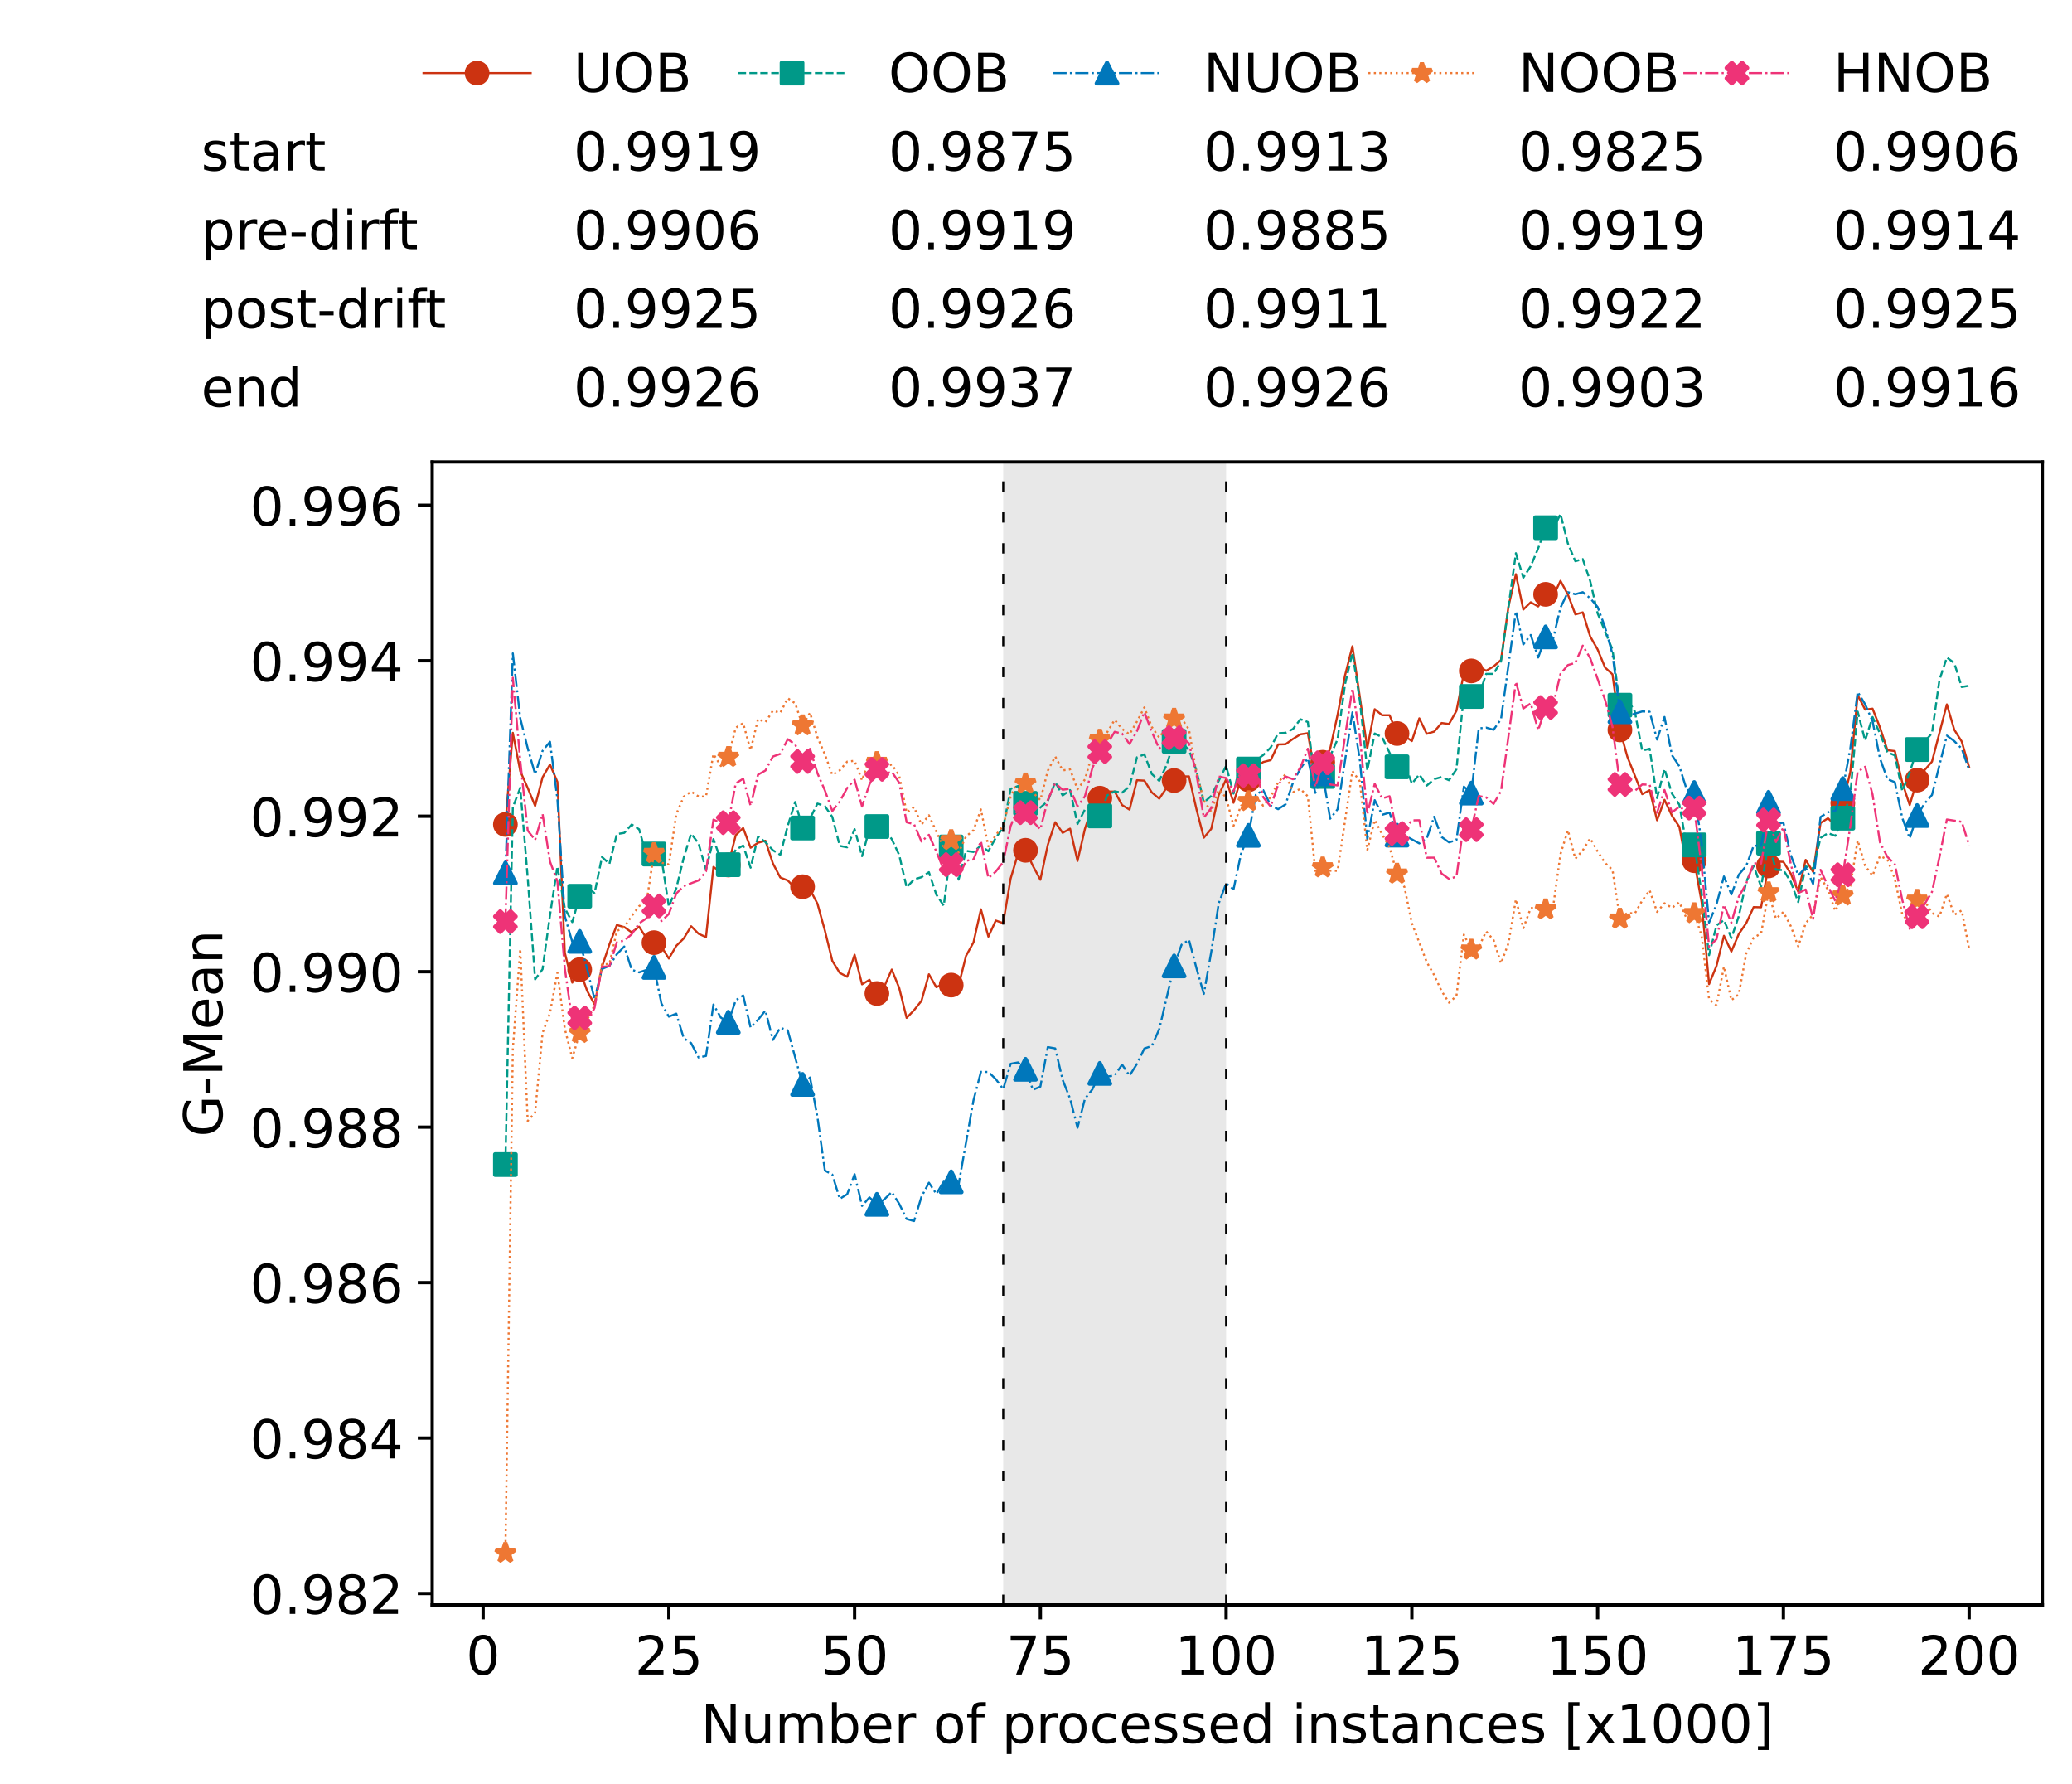 <?xml version="1.0" encoding="utf-8" standalone="no"?>
<!DOCTYPE svg PUBLIC "-//W3C//DTD SVG 1.1//EN"
  "http://www.w3.org/Graphics/SVG/1.1/DTD/svg11.dtd">
<!-- Created with matplotlib (https://matplotlib.org/) -->
<svg height="432.615pt" version="1.1" viewBox="0 0 502.65 432.615" width="502.65pt" xmlns="http://www.w3.org/2000/svg" xmlns:xlink="http://www.w3.org/1999/xlink">
 <defs>
  <style type="text/css">*{stroke-linecap:butt;stroke-linejoin:round;}</style>
 </defs>
 <g id="figure_1">
  <g id="patch_1">
   <path d="M 0 432.615 
L 502.65 432.615 
L 502.65 0 
L 0 0 
z
" style="fill:#ffffff;"/>
  </g>
  <g id="axes_1">
   <g id="patch_2">
    <path d="M 104.85 389.252 
L 495.45 389.252 
L 495.45 112.052 
L 104.85 112.052 
z
" style="fill:#ffffff;"/>
   </g>
   <g id="patch_3">
    <path clip-path="url(#p1557afcc94)" d="M 297.446 389.252 
L 297.446 112.052 
L 243.372 112.052 
L 243.372 389.252 
z
" style="fill:#d3d3d3;opacity:0.5;"/>
   </g>
   <g id="matplotlib.axis_1">
    <g id="xtick_1">
     <g id="line2d_1">
      <defs>
       <path d="M 0 0 
L 0 3.5 
" id="mf177404b7c" style="stroke:#000000;stroke-width:0.8;"/>
      </defs>
      <g>
       <use style="stroke:#000000;stroke-width:0.8;" x="117.197" xlink:href="#mf177404b7c" y="389.252"/>
      </g>
     </g>
     <g id="text_1">
      <!-- 0 -->
      <g transform="translate(113.061 406.13)scale(0.13 -0.13)">
       <defs>
        <path d="M 31.781 66.406 
Q 24.172 66.406 20.328 58.906 
Q 16.5 51.422 16.5 36.375 
Q 16.5 21.391 20.328 13.891 
Q 24.172 6.391 31.781 6.391 
Q 39.453 6.391 43.281 13.891 
Q 47.125 21.391 47.125 36.375 
Q 47.125 51.422 43.281 58.906 
Q 39.453 66.406 31.781 66.406 
z
M 31.781 74.219 
Q 44.047 74.219 50.516 64.516 
Q 56.984 54.828 56.984 36.375 
Q 56.984 17.969 50.516 8.266 
Q 44.047 -1.422 31.781 -1.422 
Q 19.531 -1.422 13.062 8.266 
Q 6.594 17.969 6.594 36.375 
Q 6.594 54.828 13.062 64.516 
Q 19.531 74.219 31.781 74.219 
z
" id="DejaVuSans-48"/>
       </defs>
       <use xlink:href="#DejaVuSans-48"/>
      </g>
     </g>
    </g>
    <g id="xtick_2">
     <g id="line2d_2">
      <g>
       <use style="stroke:#000000;stroke-width:0.8;" x="162.259" xlink:href="#mf177404b7c" y="389.252"/>
      </g>
     </g>
     <g id="text_2">
      <!-- 25 -->
      <g transform="translate(153.988 406.13)scale(0.13 -0.13)">
       <defs>
        <path d="M 19.188 8.297 
L 53.609 8.297 
L 53.609 0 
L 7.328 0 
L 7.328 8.297 
Q 12.938 14.109 22.625 23.891 
Q 32.328 33.688 34.812 36.531 
Q 39.547 41.844 41.422 45.531 
Q 43.312 49.219 43.312 52.781 
Q 43.312 58.594 39.234 62.25 
Q 35.156 65.922 28.609 65.922 
Q 23.969 65.922 18.812 64.312 
Q 13.672 62.703 7.812 59.422 
L 7.812 69.391 
Q 13.766 71.781 18.938 73 
Q 24.125 74.219 28.422 74.219 
Q 39.75 74.219 46.484 68.547 
Q 53.219 62.891 53.219 53.422 
Q 53.219 48.922 51.531 44.891 
Q 49.859 40.875 45.406 35.406 
Q 44.188 33.984 37.641 27.219 
Q 31.109 20.453 19.188 8.297 
z
" id="DejaVuSans-50"/>
        <path d="M 10.797 72.906 
L 49.516 72.906 
L 49.516 64.594 
L 19.828 64.594 
L 19.828 46.734 
Q 21.969 47.469 24.109 47.828 
Q 26.266 48.188 28.422 48.188 
Q 40.625 48.188 47.75 41.5 
Q 54.891 34.812 54.891 23.391 
Q 54.891 11.625 47.562 5.094 
Q 40.234 -1.422 26.906 -1.422 
Q 22.312 -1.422 17.547 -0.641 
Q 12.797 0.141 7.719 1.703 
L 7.719 11.625 
Q 12.109 9.234 16.797 8.062 
Q 21.484 6.891 26.703 6.891 
Q 35.156 6.891 40.078 11.328 
Q 45.016 15.766 45.016 23.391 
Q 45.016 31 40.078 35.438 
Q 35.156 39.891 26.703 39.891 
Q 22.75 39.891 18.812 39.016 
Q 14.891 38.141 10.797 36.281 
z
" id="DejaVuSans-53"/>
       </defs>
       <use xlink:href="#DejaVuSans-50"/>
       <use x="63.623" xlink:href="#DejaVuSans-53"/>
      </g>
     </g>
    </g>
    <g id="xtick_3">
     <g id="line2d_3">
      <g>
       <use style="stroke:#000000;stroke-width:0.8;" x="207.322" xlink:href="#mf177404b7c" y="389.252"/>
      </g>
     </g>
     <g id="text_3">
      <!-- 50 -->
      <g transform="translate(199.05 406.13)scale(0.13 -0.13)">
       <use xlink:href="#DejaVuSans-53"/>
       <use x="63.623" xlink:href="#DejaVuSans-48"/>
      </g>
     </g>
    </g>
    <g id="xtick_4">
     <g id="line2d_4">
      <g>
       <use style="stroke:#000000;stroke-width:0.8;" x="252.384" xlink:href="#mf177404b7c" y="389.252"/>
      </g>
     </g>
     <g id="text_4">
      <!-- 75 -->
      <g transform="translate(244.113 406.13)scale(0.13 -0.13)">
       <defs>
        <path d="M 8.203 72.906 
L 55.078 72.906 
L 55.078 68.703 
L 28.609 0 
L 18.312 0 
L 43.219 64.594 
L 8.203 64.594 
z
" id="DejaVuSans-55"/>
       </defs>
       <use xlink:href="#DejaVuSans-55"/>
       <use x="63.623" xlink:href="#DejaVuSans-53"/>
      </g>
     </g>
    </g>
    <g id="xtick_5">
     <g id="line2d_5">
      <g>
       <use style="stroke:#000000;stroke-width:0.8;" x="297.446" xlink:href="#mf177404b7c" y="389.252"/>
      </g>
     </g>
     <g id="text_5">
      <!-- 100 -->
      <g transform="translate(285.039 406.13)scale(0.13 -0.13)">
       <defs>
        <path d="M 12.406 8.297 
L 28.516 8.297 
L 28.516 63.922 
L 10.984 60.406 
L 10.984 69.391 
L 28.422 72.906 
L 38.281 72.906 
L 38.281 8.297 
L 54.391 8.297 
L 54.391 0 
L 12.406 0 
z
" id="DejaVuSans-49"/>
       </defs>
       <use xlink:href="#DejaVuSans-49"/>
       <use x="63.623" xlink:href="#DejaVuSans-48"/>
       <use x="127.246" xlink:href="#DejaVuSans-48"/>
      </g>
     </g>
    </g>
    <g id="xtick_6">
     <g id="line2d_6">
      <g>
       <use style="stroke:#000000;stroke-width:0.8;" x="342.509" xlink:href="#mf177404b7c" y="389.252"/>
      </g>
     </g>
     <g id="text_6">
      <!-- 125 -->
      <g transform="translate(330.102 406.13)scale(0.13 -0.13)">
       <use xlink:href="#DejaVuSans-49"/>
       <use x="63.623" xlink:href="#DejaVuSans-50"/>
       <use x="127.246" xlink:href="#DejaVuSans-53"/>
      </g>
     </g>
    </g>
    <g id="xtick_7">
     <g id="line2d_7">
      <g>
       <use style="stroke:#000000;stroke-width:0.8;" x="387.571" xlink:href="#mf177404b7c" y="389.252"/>
      </g>
     </g>
     <g id="text_7">
      <!-- 150 -->
      <g transform="translate(375.164 406.13)scale(0.13 -0.13)">
       <use xlink:href="#DejaVuSans-49"/>
       <use x="63.623" xlink:href="#DejaVuSans-53"/>
       <use x="127.246" xlink:href="#DejaVuSans-48"/>
      </g>
     </g>
    </g>
    <g id="xtick_8">
     <g id="line2d_8">
      <g>
       <use style="stroke:#000000;stroke-width:0.8;" x="432.633" xlink:href="#mf177404b7c" y="389.252"/>
      </g>
     </g>
     <g id="text_8">
      <!-- 175 -->
      <g transform="translate(420.226 406.13)scale(0.13 -0.13)">
       <use xlink:href="#DejaVuSans-49"/>
       <use x="63.623" xlink:href="#DejaVuSans-55"/>
       <use x="127.246" xlink:href="#DejaVuSans-53"/>
      </g>
     </g>
    </g>
    <g id="xtick_9">
     <g id="line2d_9">
      <g>
       <use style="stroke:#000000;stroke-width:0.8;" x="477.695" xlink:href="#mf177404b7c" y="389.252"/>
      </g>
     </g>
     <g id="text_9">
      <!-- 200 -->
      <g transform="translate(465.289 406.13)scale(0.13 -0.13)">
       <use xlink:href="#DejaVuSans-50"/>
       <use x="63.623" xlink:href="#DejaVuSans-48"/>
       <use x="127.246" xlink:href="#DejaVuSans-48"/>
      </g>
     </g>
    </g>
    <g id="text_10">
     <!-- Number of processed instances [x1000] -->
     <g transform="translate(170.025 422.711)scale(0.13 -0.13)">
      <defs>
       <path d="M 9.812 72.906 
L 23.094 72.906 
L 55.422 11.922 
L 55.422 72.906 
L 64.984 72.906 
L 64.984 0 
L 51.703 0 
L 19.391 60.984 
L 19.391 0 
L 9.812 0 
z
" id="DejaVuSans-78"/>
       <path d="M 8.5 21.578 
L 8.5 54.688 
L 17.484 54.688 
L 17.484 21.922 
Q 17.484 14.156 20.5 10.266 
Q 23.531 6.391 29.594 6.391 
Q 36.859 6.391 41.078 11.031 
Q 45.312 15.672 45.312 23.688 
L 45.312 54.688 
L 54.297 54.688 
L 54.297 0 
L 45.312 0 
L 45.312 8.406 
Q 42.047 3.422 37.719 1 
Q 33.406 -1.422 27.688 -1.422 
Q 18.266 -1.422 13.375 4.438 
Q 8.5 10.297 8.5 21.578 
z
M 31.109 56 
z
" id="DejaVuSans-117"/>
       <path d="M 52 44.188 
Q 55.375 50.25 60.062 53.125 
Q 64.75 56 71.094 56 
Q 79.641 56 84.281 50.016 
Q 88.922 44.047 88.922 33.016 
L 88.922 0 
L 79.891 0 
L 79.891 32.719 
Q 79.891 40.578 77.094 44.375 
Q 74.312 48.188 68.609 48.188 
Q 61.625 48.188 57.562 43.547 
Q 53.516 38.922 53.516 30.906 
L 53.516 0 
L 44.484 0 
L 44.484 32.719 
Q 44.484 40.625 41.703 44.406 
Q 38.922 48.188 33.109 48.188 
Q 26.219 48.188 22.156 43.531 
Q 18.109 38.875 18.109 30.906 
L 18.109 0 
L 9.078 0 
L 9.078 54.688 
L 18.109 54.688 
L 18.109 46.188 
Q 21.188 51.219 25.484 53.609 
Q 29.781 56 35.688 56 
Q 41.656 56 45.828 52.969 
Q 50 49.953 52 44.188 
z
" id="DejaVuSans-109"/>
       <path d="M 48.688 27.297 
Q 48.688 37.203 44.609 42.844 
Q 40.531 48.484 33.406 48.484 
Q 26.266 48.484 22.188 42.844 
Q 18.109 37.203 18.109 27.297 
Q 18.109 17.391 22.188 11.75 
Q 26.266 6.109 33.406 6.109 
Q 40.531 6.109 44.609 11.75 
Q 48.688 17.391 48.688 27.297 
z
M 18.109 46.391 
Q 20.953 51.266 25.266 53.625 
Q 29.594 56 35.594 56 
Q 45.562 56 51.781 48.094 
Q 58.016 40.188 58.016 27.297 
Q 58.016 14.406 51.781 6.484 
Q 45.562 -1.422 35.594 -1.422 
Q 29.594 -1.422 25.266 0.953 
Q 20.953 3.328 18.109 8.203 
L 18.109 0 
L 9.078 0 
L 9.078 75.984 
L 18.109 75.984 
z
" id="DejaVuSans-98"/>
       <path d="M 56.203 29.594 
L 56.203 25.203 
L 14.891 25.203 
Q 15.484 15.922 20.484 11.062 
Q 25.484 6.203 34.422 6.203 
Q 39.594 6.203 44.453 7.469 
Q 49.312 8.734 54.109 11.281 
L 54.109 2.781 
Q 49.266 0.734 44.188 -0.344 
Q 39.109 -1.422 33.891 -1.422 
Q 20.797 -1.422 13.156 6.188 
Q 5.516 13.812 5.516 26.812 
Q 5.516 40.234 12.766 48.109 
Q 20.016 56 32.328 56 
Q 43.359 56 49.781 48.891 
Q 56.203 41.797 56.203 29.594 
z
M 47.219 32.234 
Q 47.125 39.594 43.094 43.984 
Q 39.062 48.391 32.422 48.391 
Q 24.906 48.391 20.391 44.141 
Q 15.875 39.891 15.188 32.172 
z
" id="DejaVuSans-101"/>
       <path d="M 41.109 46.297 
Q 39.594 47.172 37.812 47.578 
Q 36.031 48 33.891 48 
Q 26.266 48 22.188 43.047 
Q 18.109 38.094 18.109 28.812 
L 18.109 0 
L 9.078 0 
L 9.078 54.688 
L 18.109 54.688 
L 18.109 46.188 
Q 20.953 51.172 25.484 53.578 
Q 30.031 56 36.531 56 
Q 37.453 56 38.578 55.875 
Q 39.703 55.766 41.062 55.516 
z
" id="DejaVuSans-114"/>
       <path id="DejaVuSans-32"/>
       <path d="M 30.609 48.391 
Q 23.391 48.391 19.188 42.75 
Q 14.984 37.109 14.984 27.297 
Q 14.984 17.484 19.156 11.844 
Q 23.344 6.203 30.609 6.203 
Q 37.797 6.203 41.984 11.859 
Q 46.188 17.531 46.188 27.297 
Q 46.188 37.016 41.984 42.703 
Q 37.797 48.391 30.609 48.391 
z
M 30.609 56 
Q 42.328 56 49.016 48.375 
Q 55.719 40.766 55.719 27.297 
Q 55.719 13.875 49.016 6.219 
Q 42.328 -1.422 30.609 -1.422 
Q 18.844 -1.422 12.172 6.219 
Q 5.516 13.875 5.516 27.297 
Q 5.516 40.766 12.172 48.375 
Q 18.844 56 30.609 56 
z
" id="DejaVuSans-111"/>
       <path d="M 37.109 75.984 
L 37.109 68.5 
L 28.516 68.5 
Q 23.688 68.5 21.797 66.547 
Q 19.922 64.594 19.922 59.516 
L 19.922 54.688 
L 34.719 54.688 
L 34.719 47.703 
L 19.922 47.703 
L 19.922 0 
L 10.891 0 
L 10.891 47.703 
L 2.297 47.703 
L 2.297 54.688 
L 10.891 54.688 
L 10.891 58.5 
Q 10.891 67.625 15.141 71.797 
Q 19.391 75.984 28.609 75.984 
z
" id="DejaVuSans-102"/>
       <path d="M 18.109 8.203 
L 18.109 -20.797 
L 9.078 -20.797 
L 9.078 54.688 
L 18.109 54.688 
L 18.109 46.391 
Q 20.953 51.266 25.266 53.625 
Q 29.594 56 35.594 56 
Q 45.562 56 51.781 48.094 
Q 58.016 40.188 58.016 27.297 
Q 58.016 14.406 51.781 6.484 
Q 45.562 -1.422 35.594 -1.422 
Q 29.594 -1.422 25.266 0.953 
Q 20.953 3.328 18.109 8.203 
z
M 48.688 27.297 
Q 48.688 37.203 44.609 42.844 
Q 40.531 48.484 33.406 48.484 
Q 26.266 48.484 22.188 42.844 
Q 18.109 37.203 18.109 27.297 
Q 18.109 17.391 22.188 11.75 
Q 26.266 6.109 33.406 6.109 
Q 40.531 6.109 44.609 11.75 
Q 48.688 17.391 48.688 27.297 
z
" id="DejaVuSans-112"/>
       <path d="M 48.781 52.594 
L 48.781 44.188 
Q 44.969 46.297 41.141 47.344 
Q 37.312 48.391 33.406 48.391 
Q 24.656 48.391 19.812 42.844 
Q 14.984 37.312 14.984 27.297 
Q 14.984 17.281 19.812 11.734 
Q 24.656 6.203 33.406 6.203 
Q 37.312 6.203 41.141 7.25 
Q 44.969 8.297 48.781 10.406 
L 48.781 2.094 
Q 45.016 0.344 40.984 -0.531 
Q 36.969 -1.422 32.422 -1.422 
Q 20.062 -1.422 12.781 6.344 
Q 5.516 14.109 5.516 27.297 
Q 5.516 40.672 12.859 48.328 
Q 20.219 56 33.016 56 
Q 37.156 56 41.109 55.141 
Q 45.062 54.297 48.781 52.594 
z
" id="DejaVuSans-99"/>
       <path d="M 44.281 53.078 
L 44.281 44.578 
Q 40.484 46.531 36.375 47.5 
Q 32.281 48.484 27.875 48.484 
Q 21.188 48.484 17.844 46.438 
Q 14.5 44.391 14.5 40.281 
Q 14.5 37.156 16.891 35.375 
Q 19.281 33.594 26.516 31.984 
L 29.594 31.297 
Q 39.156 29.25 43.188 25.516 
Q 47.219 21.781 47.219 15.094 
Q 47.219 7.469 41.188 3.016 
Q 35.156 -1.422 24.609 -1.422 
Q 20.219 -1.422 15.453 -0.562 
Q 10.688 0.297 5.422 2 
L 5.422 11.281 
Q 10.406 8.688 15.234 7.391 
Q 20.062 6.109 24.812 6.109 
Q 31.156 6.109 34.562 8.281 
Q 37.984 10.453 37.984 14.406 
Q 37.984 18.062 35.516 20.016 
Q 33.062 21.969 24.703 23.781 
L 21.578 24.516 
Q 13.234 26.266 9.516 29.906 
Q 5.812 33.547 5.812 39.891 
Q 5.812 47.609 11.281 51.797 
Q 16.75 56 26.812 56 
Q 31.781 56 36.172 55.266 
Q 40.578 54.547 44.281 53.078 
z
" id="DejaVuSans-115"/>
       <path d="M 45.406 46.391 
L 45.406 75.984 
L 54.391 75.984 
L 54.391 0 
L 45.406 0 
L 45.406 8.203 
Q 42.578 3.328 38.25 0.953 
Q 33.938 -1.422 27.875 -1.422 
Q 17.969 -1.422 11.734 6.484 
Q 5.516 14.406 5.516 27.297 
Q 5.516 40.188 11.734 48.094 
Q 17.969 56 27.875 56 
Q 33.938 56 38.25 53.625 
Q 42.578 51.266 45.406 46.391 
z
M 14.797 27.297 
Q 14.797 17.391 18.875 11.75 
Q 22.953 6.109 30.078 6.109 
Q 37.203 6.109 41.297 11.75 
Q 45.406 17.391 45.406 27.297 
Q 45.406 37.203 41.297 42.844 
Q 37.203 48.484 30.078 48.484 
Q 22.953 48.484 18.875 42.844 
Q 14.797 37.203 14.797 27.297 
z
" id="DejaVuSans-100"/>
       <path d="M 9.422 54.688 
L 18.406 54.688 
L 18.406 0 
L 9.422 0 
z
M 9.422 75.984 
L 18.406 75.984 
L 18.406 64.594 
L 9.422 64.594 
z
" id="DejaVuSans-105"/>
       <path d="M 54.891 33.016 
L 54.891 0 
L 45.906 0 
L 45.906 32.719 
Q 45.906 40.484 42.875 44.328 
Q 39.844 48.188 33.797 48.188 
Q 26.516 48.188 22.312 43.547 
Q 18.109 38.922 18.109 30.906 
L 18.109 0 
L 9.078 0 
L 9.078 54.688 
L 18.109 54.688 
L 18.109 46.188 
Q 21.344 51.125 25.703 53.562 
Q 30.078 56 35.797 56 
Q 45.219 56 50.047 50.172 
Q 54.891 44.344 54.891 33.016 
z
" id="DejaVuSans-110"/>
       <path d="M 18.312 70.219 
L 18.312 54.688 
L 36.812 54.688 
L 36.812 47.703 
L 18.312 47.703 
L 18.312 18.016 
Q 18.312 11.328 20.141 9.422 
Q 21.969 7.516 27.594 7.516 
L 36.812 7.516 
L 36.812 0 
L 27.594 0 
Q 17.188 0 13.234 3.875 
Q 9.281 7.766 9.281 18.016 
L 9.281 47.703 
L 2.688 47.703 
L 2.688 54.688 
L 9.281 54.688 
L 9.281 70.219 
z
" id="DejaVuSans-116"/>
       <path d="M 34.281 27.484 
Q 23.391 27.484 19.188 25 
Q 14.984 22.516 14.984 16.5 
Q 14.984 11.719 18.141 8.906 
Q 21.297 6.109 26.703 6.109 
Q 34.188 6.109 38.703 11.406 
Q 43.219 16.703 43.219 25.484 
L 43.219 27.484 
z
M 52.203 31.203 
L 52.203 0 
L 43.219 0 
L 43.219 8.297 
Q 40.141 3.328 35.547 0.953 
Q 30.953 -1.422 24.312 -1.422 
Q 15.922 -1.422 10.953 3.297 
Q 6 8.016 6 15.922 
Q 6 25.141 12.172 29.828 
Q 18.359 34.516 30.609 34.516 
L 43.219 34.516 
L 43.219 35.406 
Q 43.219 41.609 39.141 45 
Q 35.062 48.391 27.688 48.391 
Q 23 48.391 18.547 47.266 
Q 14.109 46.141 10.016 43.891 
L 10.016 52.203 
Q 14.938 54.109 19.578 55.047 
Q 24.219 56 28.609 56 
Q 40.484 56 46.344 49.844 
Q 52.203 43.703 52.203 31.203 
z
" id="DejaVuSans-97"/>
       <path d="M 8.594 75.984 
L 29.297 75.984 
L 29.297 69 
L 17.578 69 
L 17.578 -6.203 
L 29.297 -6.203 
L 29.297 -13.188 
L 8.594 -13.188 
z
" id="DejaVuSans-91"/>
       <path d="M 54.891 54.688 
L 35.109 28.078 
L 55.906 0 
L 45.312 0 
L 29.391 21.484 
L 13.484 0 
L 2.875 0 
L 24.125 28.609 
L 4.688 54.688 
L 15.281 54.688 
L 29.781 35.203 
L 44.281 54.688 
z
" id="DejaVuSans-120"/>
       <path d="M 30.422 75.984 
L 30.422 -13.188 
L 9.719 -13.188 
L 9.719 -6.203 
L 21.391 -6.203 
L 21.391 69 
L 9.719 69 
L 9.719 75.984 
z
" id="DejaVuSans-93"/>
      </defs>
      <use xlink:href="#DejaVuSans-78"/>
      <use x="74.805" xlink:href="#DejaVuSans-117"/>
      <use x="138.184" xlink:href="#DejaVuSans-109"/>
      <use x="235.596" xlink:href="#DejaVuSans-98"/>
      <use x="299.072" xlink:href="#DejaVuSans-101"/>
      <use x="360.596" xlink:href="#DejaVuSans-114"/>
      <use x="401.709" xlink:href="#DejaVuSans-32"/>
      <use x="433.496" xlink:href="#DejaVuSans-111"/>
      <use x="494.678" xlink:href="#DejaVuSans-102"/>
      <use x="529.883" xlink:href="#DejaVuSans-32"/>
      <use x="561.67" xlink:href="#DejaVuSans-112"/>
      <use x="625.146" xlink:href="#DejaVuSans-114"/>
      <use x="664.01" xlink:href="#DejaVuSans-111"/>
      <use x="725.191" xlink:href="#DejaVuSans-99"/>
      <use x="780.172" xlink:href="#DejaVuSans-101"/>
      <use x="841.695" xlink:href="#DejaVuSans-115"/>
      <use x="893.795" xlink:href="#DejaVuSans-115"/>
      <use x="945.895" xlink:href="#DejaVuSans-101"/>
      <use x="1007.418" xlink:href="#DejaVuSans-100"/>
      <use x="1070.895" xlink:href="#DejaVuSans-32"/>
      <use x="1102.682" xlink:href="#DejaVuSans-105"/>
      <use x="1130.465" xlink:href="#DejaVuSans-110"/>
      <use x="1193.844" xlink:href="#DejaVuSans-115"/>
      <use x="1245.943" xlink:href="#DejaVuSans-116"/>
      <use x="1285.152" xlink:href="#DejaVuSans-97"/>
      <use x="1346.432" xlink:href="#DejaVuSans-110"/>
      <use x="1409.811" xlink:href="#DejaVuSans-99"/>
      <use x="1464.791" xlink:href="#DejaVuSans-101"/>
      <use x="1526.314" xlink:href="#DejaVuSans-115"/>
      <use x="1578.414" xlink:href="#DejaVuSans-32"/>
      <use x="1610.201" xlink:href="#DejaVuSans-91"/>
      <use x="1649.215" xlink:href="#DejaVuSans-120"/>
      <use x="1708.395" xlink:href="#DejaVuSans-49"/>
      <use x="1772.018" xlink:href="#DejaVuSans-48"/>
      <use x="1835.641" xlink:href="#DejaVuSans-48"/>
      <use x="1899.264" xlink:href="#DejaVuSans-48"/>
      <use x="1962.887" xlink:href="#DejaVuSans-93"/>
     </g>
    </g>
   </g>
   <g id="matplotlib.axis_2">
    <g id="ytick_1">
     <g id="line2d_10">
      <defs>
       <path d="M 0 0 
L -3.5 0 
" id="m87bd12fd3a" style="stroke:#000000;stroke-width:0.8;"/>
      </defs>
      <g>
       <use style="stroke:#000000;stroke-width:0.8;" x="104.85" xlink:href="#m87bd12fd3a" y="386.483"/>
      </g>
     </g>
     <g id="text_11">
      <!-- 0.982 -->
      <g transform="translate(60.633 391.422)scale(0.13 -0.13)">
       <defs>
        <path d="M 10.688 12.406 
L 21 12.406 
L 21 0 
L 10.688 0 
z
" id="DejaVuSans-46"/>
        <path d="M 10.984 1.516 
L 10.984 10.5 
Q 14.703 8.734 18.5 7.812 
Q 22.312 6.891 25.984 6.891 
Q 35.75 6.891 40.891 13.453 
Q 46.047 20.016 46.781 33.406 
Q 43.953 29.203 39.594 26.953 
Q 35.25 24.703 29.984 24.703 
Q 19.047 24.703 12.672 31.312 
Q 6.297 37.938 6.297 49.422 
Q 6.297 60.641 12.938 67.422 
Q 19.578 74.219 30.609 74.219 
Q 43.266 74.219 49.922 64.516 
Q 56.594 54.828 56.594 36.375 
Q 56.594 19.141 48.406 8.859 
Q 40.234 -1.422 26.422 -1.422 
Q 22.703 -1.422 18.891 -0.688 
Q 15.094 0.047 10.984 1.516 
z
M 30.609 32.422 
Q 37.25 32.422 41.125 36.953 
Q 45.016 41.5 45.016 49.422 
Q 45.016 57.281 41.125 61.844 
Q 37.25 66.406 30.609 66.406 
Q 23.969 66.406 20.094 61.844 
Q 16.219 57.281 16.219 49.422 
Q 16.219 41.5 20.094 36.953 
Q 23.969 32.422 30.609 32.422 
z
" id="DejaVuSans-57"/>
        <path d="M 31.781 34.625 
Q 24.75 34.625 20.719 30.859 
Q 16.703 27.094 16.703 20.516 
Q 16.703 13.922 20.719 10.156 
Q 24.75 6.391 31.781 6.391 
Q 38.812 6.391 42.859 10.172 
Q 46.922 13.969 46.922 20.516 
Q 46.922 27.094 42.891 30.859 
Q 38.875 34.625 31.781 34.625 
z
M 21.922 38.812 
Q 15.578 40.375 12.031 44.719 
Q 8.5 49.078 8.5 55.328 
Q 8.5 64.062 14.719 69.141 
Q 20.953 74.219 31.781 74.219 
Q 42.672 74.219 48.875 69.141 
Q 55.078 64.062 55.078 55.328 
Q 55.078 49.078 51.531 44.719 
Q 48 40.375 41.703 38.812 
Q 48.828 37.156 52.797 32.312 
Q 56.781 27.484 56.781 20.516 
Q 56.781 9.906 50.312 4.234 
Q 43.844 -1.422 31.781 -1.422 
Q 19.734 -1.422 13.25 4.234 
Q 6.781 9.906 6.781 20.516 
Q 6.781 27.484 10.781 32.312 
Q 14.797 37.156 21.922 38.812 
z
M 18.312 54.391 
Q 18.312 48.734 21.844 45.562 
Q 25.391 42.391 31.781 42.391 
Q 38.141 42.391 41.719 45.562 
Q 45.312 48.734 45.312 54.391 
Q 45.312 60.062 41.719 63.234 
Q 38.141 66.406 31.781 66.406 
Q 25.391 66.406 21.844 63.234 
Q 18.312 60.062 18.312 54.391 
z
" id="DejaVuSans-56"/>
       </defs>
       <use xlink:href="#DejaVuSans-48"/>
       <use x="63.623" xlink:href="#DejaVuSans-46"/>
       <use x="95.41" xlink:href="#DejaVuSans-57"/>
       <use x="159.033" xlink:href="#DejaVuSans-56"/>
       <use x="222.656" xlink:href="#DejaVuSans-50"/>
      </g>
     </g>
    </g>
    <g id="ytick_2">
     <g id="line2d_11">
      <g>
       <use style="stroke:#000000;stroke-width:0.8;" x="104.85" xlink:href="#m87bd12fd3a" y="348.778"/>
      </g>
     </g>
     <g id="text_12">
      <!-- 0.984 -->
      <g transform="translate(60.633 353.717)scale(0.13 -0.13)">
       <defs>
        <path d="M 37.797 64.312 
L 12.891 25.391 
L 37.797 25.391 
z
M 35.203 72.906 
L 47.609 72.906 
L 47.609 25.391 
L 58.016 25.391 
L 58.016 17.188 
L 47.609 17.188 
L 47.609 0 
L 37.797 0 
L 37.797 17.188 
L 4.891 17.188 
L 4.891 26.703 
z
" id="DejaVuSans-52"/>
       </defs>
       <use xlink:href="#DejaVuSans-48"/>
       <use x="63.623" xlink:href="#DejaVuSans-46"/>
       <use x="95.41" xlink:href="#DejaVuSans-57"/>
       <use x="159.033" xlink:href="#DejaVuSans-56"/>
       <use x="222.656" xlink:href="#DejaVuSans-52"/>
      </g>
     </g>
    </g>
    <g id="ytick_3">
     <g id="line2d_12">
      <g>
       <use style="stroke:#000000;stroke-width:0.8;" x="104.85" xlink:href="#m87bd12fd3a" y="311.074"/>
      </g>
     </g>
     <g id="text_13">
      <!-- 0.986 -->
      <g transform="translate(60.633 316.013)scale(0.13 -0.13)">
       <defs>
        <path d="M 33.016 40.375 
Q 26.375 40.375 22.484 35.828 
Q 18.609 31.297 18.609 23.391 
Q 18.609 15.531 22.484 10.953 
Q 26.375 6.391 33.016 6.391 
Q 39.656 6.391 43.531 10.953 
Q 47.406 15.531 47.406 23.391 
Q 47.406 31.297 43.531 35.828 
Q 39.656 40.375 33.016 40.375 
z
M 52.594 71.297 
L 52.594 62.312 
Q 48.875 64.062 45.094 64.984 
Q 41.312 65.922 37.594 65.922 
Q 27.828 65.922 22.672 59.328 
Q 17.531 52.734 16.797 39.406 
Q 19.672 43.656 24.016 45.922 
Q 28.375 48.188 33.594 48.188 
Q 44.578 48.188 50.953 41.516 
Q 57.328 34.859 57.328 23.391 
Q 57.328 12.156 50.688 5.359 
Q 44.047 -1.422 33.016 -1.422 
Q 20.359 -1.422 13.672 8.266 
Q 6.984 17.969 6.984 36.375 
Q 6.984 53.656 15.188 63.938 
Q 23.391 74.219 37.203 74.219 
Q 40.922 74.219 44.703 73.484 
Q 48.484 72.75 52.594 71.297 
z
" id="DejaVuSans-54"/>
       </defs>
       <use xlink:href="#DejaVuSans-48"/>
       <use x="63.623" xlink:href="#DejaVuSans-46"/>
       <use x="95.41" xlink:href="#DejaVuSans-57"/>
       <use x="159.033" xlink:href="#DejaVuSans-56"/>
       <use x="222.656" xlink:href="#DejaVuSans-54"/>
      </g>
     </g>
    </g>
    <g id="ytick_4">
     <g id="line2d_13">
      <g>
       <use style="stroke:#000000;stroke-width:0.8;" x="104.85" xlink:href="#m87bd12fd3a" y="273.369"/>
      </g>
     </g>
     <g id="text_14">
      <!-- 0.988 -->
      <g transform="translate(60.633 278.308)scale(0.13 -0.13)">
       <use xlink:href="#DejaVuSans-48"/>
       <use x="63.623" xlink:href="#DejaVuSans-46"/>
       <use x="95.41" xlink:href="#DejaVuSans-57"/>
       <use x="159.033" xlink:href="#DejaVuSans-56"/>
       <use x="222.656" xlink:href="#DejaVuSans-56"/>
      </g>
     </g>
    </g>
    <g id="ytick_5">
     <g id="line2d_14">
      <g>
       <use style="stroke:#000000;stroke-width:0.8;" x="104.85" xlink:href="#m87bd12fd3a" y="235.665"/>
      </g>
     </g>
     <g id="text_15">
      <!-- 0.990 -->
      <g transform="translate(60.633 240.604)scale(0.13 -0.13)">
       <use xlink:href="#DejaVuSans-48"/>
       <use x="63.623" xlink:href="#DejaVuSans-46"/>
       <use x="95.41" xlink:href="#DejaVuSans-57"/>
       <use x="159.033" xlink:href="#DejaVuSans-57"/>
       <use x="222.656" xlink:href="#DejaVuSans-48"/>
      </g>
     </g>
    </g>
    <g id="ytick_6">
     <g id="line2d_15">
      <g>
       <use style="stroke:#000000;stroke-width:0.8;" x="104.85" xlink:href="#m87bd12fd3a" y="197.96"/>
      </g>
     </g>
     <g id="text_16">
      <!-- 0.992 -->
      <g transform="translate(60.633 202.899)scale(0.13 -0.13)">
       <use xlink:href="#DejaVuSans-48"/>
       <use x="63.623" xlink:href="#DejaVuSans-46"/>
       <use x="95.41" xlink:href="#DejaVuSans-57"/>
       <use x="159.033" xlink:href="#DejaVuSans-57"/>
       <use x="222.656" xlink:href="#DejaVuSans-50"/>
      </g>
     </g>
    </g>
    <g id="ytick_7">
     <g id="line2d_16">
      <g>
       <use style="stroke:#000000;stroke-width:0.8;" x="104.85" xlink:href="#m87bd12fd3a" y="160.256"/>
      </g>
     </g>
     <g id="text_17">
      <!-- 0.994 -->
      <g transform="translate(60.633 165.195)scale(0.13 -0.13)">
       <use xlink:href="#DejaVuSans-48"/>
       <use x="63.623" xlink:href="#DejaVuSans-46"/>
       <use x="95.41" xlink:href="#DejaVuSans-57"/>
       <use x="159.033" xlink:href="#DejaVuSans-57"/>
       <use x="222.656" xlink:href="#DejaVuSans-52"/>
      </g>
     </g>
    </g>
    <g id="ytick_8">
     <g id="line2d_17">
      <g>
       <use style="stroke:#000000;stroke-width:0.8;" x="104.85" xlink:href="#m87bd12fd3a" y="122.551"/>
      </g>
     </g>
     <g id="text_18">
      <!-- 0.996 -->
      <g transform="translate(60.633 127.49)scale(0.13 -0.13)">
       <use xlink:href="#DejaVuSans-48"/>
       <use x="63.623" xlink:href="#DejaVuSans-46"/>
       <use x="95.41" xlink:href="#DejaVuSans-57"/>
       <use x="159.033" xlink:href="#DejaVuSans-57"/>
       <use x="222.656" xlink:href="#DejaVuSans-54"/>
      </g>
     </g>
    </g>
    <g id="text_19">
     <!-- G-Mean -->
     <g transform="translate(53.93 275.744)rotate(-90)scale(0.13 -0.13)">
      <defs>
       <path d="M 59.516 10.406 
L 59.516 29.984 
L 43.406 29.984 
L 43.406 38.094 
L 69.281 38.094 
L 69.281 6.781 
Q 63.578 2.734 56.688 0.656 
Q 49.812 -1.422 42 -1.422 
Q 24.906 -1.422 15.25 8.562 
Q 5.609 18.562 5.609 36.375 
Q 5.609 54.25 15.25 64.234 
Q 24.906 74.219 42 74.219 
Q 49.125 74.219 55.547 72.453 
Q 61.969 70.703 67.391 67.281 
L 67.391 56.781 
Q 61.922 61.422 55.766 63.766 
Q 49.609 66.109 42.828 66.109 
Q 29.438 66.109 22.719 58.641 
Q 16.016 51.172 16.016 36.375 
Q 16.016 21.625 22.719 14.156 
Q 29.438 6.688 42.828 6.688 
Q 48.047 6.688 52.141 7.594 
Q 56.25 8.5 59.516 10.406 
z
" id="DejaVuSans-71"/>
       <path d="M 4.891 31.391 
L 31.203 31.391 
L 31.203 23.391 
L 4.891 23.391 
z
" id="DejaVuSans-45"/>
       <path d="M 9.812 72.906 
L 24.516 72.906 
L 43.109 23.297 
L 61.812 72.906 
L 76.516 72.906 
L 76.516 0 
L 66.891 0 
L 66.891 64.016 
L 48.094 14.016 
L 38.188 14.016 
L 19.391 64.016 
L 19.391 0 
L 9.812 0 
z
" id="DejaVuSans-77"/>
      </defs>
      <use xlink:href="#DejaVuSans-71"/>
      <use x="77.49" xlink:href="#DejaVuSans-45"/>
      <use x="113.574" xlink:href="#DejaVuSans-77"/>
      <use x="199.854" xlink:href="#DejaVuSans-101"/>
      <use x="261.377" xlink:href="#DejaVuSans-97"/>
      <use x="322.656" xlink:href="#DejaVuSans-110"/>
     </g>
    </g>
   </g>
   <g id="line2d_18"/>
   <g id="line2d_19"/>
   <g id="line2d_20"/>
   <g id="line2d_21"/>
   <g id="line2d_22"/>
   <g id="line2d_23">
    <path clip-path="url(#p1557afcc94)" d="M 122.605 199.954 
L 124.407 177.738 
L 126.21 187.041 
L 128.012 191.097 
L 129.815 195.46 
L 131.617 188.531 
L 133.419 185.421 
L 135.222 189.642 
L 137.024 231.097 
L 138.827 238.319 
L 140.629 235.172 
L 142.432 240.304 
L 144.234 243.599 
L 146.037 234.521 
L 147.839 229.047 
L 149.642 224.347 
L 151.444 224.856 
L 153.247 226.135 
L 155.049 224.756 
L 156.852 227.603 
L 160.457 229.607 
L 162.259 232.481 
L 164.062 229.396 
L 165.864 227.611 
L 167.667 224.645 
L 169.469 226.47 
L 171.272 227.278 
L 173.074 210.264 
L 174.877 211.516 
L 176.679 209.787 
L 178.482 202.571 
L 180.284 200.825 
L 182.087 205.611 
L 183.889 204.399 
L 185.692 203.913 
L 187.494 209.399 
L 189.297 212.831 
L 191.099 213.534 
L 192.902 215.394 
L 194.704 215.065 
L 196.507 215.777 
L 198.309 219.177 
L 200.112 225.681 
L 201.914 233.047 
L 203.717 235.955 
L 205.519 236.897 
L 207.322 231.558 
L 209.124 238.731 
L 210.927 237.637 
L 212.729 240.964 
L 214.532 239.251 
L 216.334 235.151 
L 218.137 239.597 
L 219.939 246.872 
L 221.742 244.999 
L 223.544 242.742 
L 225.347 236.29 
L 227.149 239.424 
L 228.952 238.586 
L 230.754 238.914 
L 232.557 239.028 
L 234.359 231.815 
L 236.162 228.555 
L 237.964 220.536 
L 239.767 227.164 
L 241.569 223.266 
L 243.372 223.89 
L 245.174 213.082 
L 246.976 207.03 
L 248.779 206.229 
L 250.581 210.021 
L 252.384 213.371 
L 254.186 204.915 
L 255.989 199.415 
L 257.791 201.988 
L 259.594 200.977 
L 261.396 208.81 
L 263.199 200.999 
L 265.001 195.644 
L 266.804 193.586 
L 268.606 191.981 
L 270.409 191.977 
L 272.211 195.259 
L 274.014 196.357 
L 275.816 189.226 
L 277.619 189.331 
L 279.421 192.191 
L 281.224 193.698 
L 283.026 191.041 
L 284.829 189.307 
L 286.631 188.322 
L 288.434 188.3 
L 290.236 196.196 
L 292.039 203.176 
L 293.841 201.019 
L 295.644 192.845 
L 297.446 189.022 
L 299.249 194.7 
L 301.051 188.891 
L 302.854 189.139 
L 304.656 186.094 
L 306.459 184.81 
L 308.261 184.35 
L 310.064 180.555 
L 311.866 180.499 
L 313.669 179.217 
L 315.471 178.104 
L 317.274 177.828 
L 319.076 188.097 
L 322.681 181.643 
L 324.484 173.378 
L 326.286 163.852 
L 328.089 156.744 
L 331.694 181.469 
L 333.496 172.01 
L 335.299 173.468 
L 337.101 173.473 
L 338.904 177.902 
L 340.706 178.469 
L 342.509 179.74 
L 344.311 174.222 
L 346.114 177.971 
L 347.916 177.441 
L 349.719 175.354 
L 351.521 175.599 
L 353.324 172.398 
L 355.126 163.259 
L 356.928 162.723 
L 358.731 161.642 
L 360.533 162.68 
L 362.336 161.634 
L 364.138 160.069 
L 365.941 147.115 
L 367.743 139.265 
L 369.546 147.841 
L 371.348 146.072 
L 373.151 147.089 
L 374.953 144.152 
L 376.756 144.709 
L 378.558 140.879 
L 380.361 144.201 
L 382.163 149.014 
L 383.966 148.522 
L 385.768 154.364 
L 387.571 157.523 
L 389.373 161.897 
L 391.176 163.558 
L 392.978 177.025 
L 394.781 183.535 
L 398.386 192.614 
L 400.188 191.655 
L 401.991 198.939 
L 403.793 193.981 
L 405.596 197.825 
L 407.398 200.527 
L 409.201 210.158 
L 411.003 208.745 
L 412.806 218.876 
L 414.608 238.68 
L 416.411 234.26 
L 418.213 226.959 
L 420.016 230.78 
L 421.818 226.524 
L 423.621 223.882 
L 425.423 220.004 
L 427.226 220.054 
L 429.028 210.012 
L 430.831 208.945 
L 432.633 209.029 
L 434.436 211.902 
L 436.238 216.298 
L 438.041 208.545 
L 439.843 211.478 
L 441.646 199.601 
L 443.448 198.453 
L 445.251 200.159 
L 447.053 194.816 
L 448.856 187.3 
L 450.658 168.588 
L 452.461 172.106 
L 454.263 171.875 
L 456.066 176.43 
L 457.868 181.938 
L 459.671 182.163 
L 461.473 189.786 
L 463.276 195.242 
L 465.078 189.201 
L 466.881 186.794 
L 468.683 184.713 
L 472.288 170.843 
L 474.09 176.99 
L 475.893 179.846 
L 477.695 186.071 
L 477.695 186.071 
" style="fill:none;stroke:#cc3311;stroke-linecap:square;stroke-width:0.5;"/>
    <defs>
     <path d="M 0 2.5 
C 0.663 2.5 1.299 2.237 1.768 1.768 
C 2.237 1.299 2.5 0.663 2.5 0 
C 2.5 -0.663 2.237 -1.299 1.768 -1.768 
C 1.299 -2.237 0.663 -2.5 0 -2.5 
C -0.663 -2.5 -1.299 -2.237 -1.768 -1.768 
C -2.237 -1.299 -2.5 -0.663 -2.5 0 
C -2.5 0.663 -2.237 1.299 -1.768 1.768 
C -1.299 2.237 -0.663 2.5 0 2.5 
z
" id="m95b3fbe60d" style="stroke:#cc3311;"/>
    </defs>
    <g clip-path="url(#p1557afcc94)">
     <use style="fill:#cc3311;stroke:#cc3311;" x="122.605" xlink:href="#m95b3fbe60d" y="199.954"/>
     <use style="fill:#cc3311;stroke:#cc3311;" x="140.629" xlink:href="#m95b3fbe60d" y="235.172"/>
     <use style="fill:#cc3311;stroke:#cc3311;" x="158.654" xlink:href="#m95b3fbe60d" y="228.627"/>
     <use style="fill:#cc3311;stroke:#cc3311;" x="176.679" xlink:href="#m95b3fbe60d" y="209.787"/>
     <use style="fill:#cc3311;stroke:#cc3311;" x="194.704" xlink:href="#m95b3fbe60d" y="215.065"/>
     <use style="fill:#cc3311;stroke:#cc3311;" x="212.729" xlink:href="#m95b3fbe60d" y="240.964"/>
     <use style="fill:#cc3311;stroke:#cc3311;" x="230.754" xlink:href="#m95b3fbe60d" y="238.914"/>
     <use style="fill:#cc3311;stroke:#cc3311;" x="248.779" xlink:href="#m95b3fbe60d" y="206.229"/>
     <use style="fill:#cc3311;stroke:#cc3311;" x="266.804" xlink:href="#m95b3fbe60d" y="193.586"/>
     <use style="fill:#cc3311;stroke:#cc3311;" x="284.829" xlink:href="#m95b3fbe60d" y="189.307"/>
     <use style="fill:#cc3311;stroke:#cc3311;" x="302.854" xlink:href="#m95b3fbe60d" y="189.139"/>
     <use style="fill:#cc3311;stroke:#cc3311;" x="320.879" xlink:href="#m95b3fbe60d" y="184.875"/>
     <use style="fill:#cc3311;stroke:#cc3311;" x="338.904" xlink:href="#m95b3fbe60d" y="177.902"/>
     <use style="fill:#cc3311;stroke:#cc3311;" x="356.928" xlink:href="#m95b3fbe60d" y="162.723"/>
     <use style="fill:#cc3311;stroke:#cc3311;" x="374.953" xlink:href="#m95b3fbe60d" y="144.152"/>
     <use style="fill:#cc3311;stroke:#cc3311;" x="392.978" xlink:href="#m95b3fbe60d" y="177.025"/>
     <use style="fill:#cc3311;stroke:#cc3311;" x="411.003" xlink:href="#m95b3fbe60d" y="208.745"/>
     <use style="fill:#cc3311;stroke:#cc3311;" x="429.028" xlink:href="#m95b3fbe60d" y="210.012"/>
     <use style="fill:#cc3311;stroke:#cc3311;" x="447.053" xlink:href="#m95b3fbe60d" y="194.816"/>
     <use style="fill:#cc3311;stroke:#cc3311;" x="465.078" xlink:href="#m95b3fbe60d" y="189.201"/>
    </g>
   </g>
   <g id="line2d_24"/>
   <g id="line2d_25"/>
   <g id="line2d_26"/>
   <g id="line2d_27"/>
   <g id="line2d_28">
    <path clip-path="url(#p1557afcc94)" d="M 122.605 282.446 
L 124.407 195.815 
L 126.21 191.057 
L 128.012 212.851 
L 129.815 237.526 
L 131.617 235.072 
L 133.419 221.991 
L 135.222 210.139 
L 137.024 220.303 
L 138.827 223.644 
L 140.629 217.365 
L 142.432 215.041 
L 144.234 216.655 
L 146.037 207.847 
L 147.839 209.506 
L 149.642 202.293 
L 151.444 202 
L 153.247 199.969 
L 155.049 201.134 
L 156.852 207.509 
L 158.654 207.131 
L 160.457 208.096 
L 162.259 219.896 
L 164.062 215.435 
L 165.864 208.053 
L 167.667 202.174 
L 169.469 204.579 
L 171.272 210.968 
L 173.074 203.515 
L 174.877 208.61 
L 176.679 209.718 
L 178.482 206.087 
L 180.284 205.075 
L 182.087 210.444 
L 183.889 202.899 
L 185.692 204.244 
L 187.494 206.206 
L 189.297 207.321 
L 191.099 200.307 
L 192.902 194.52 
L 194.704 200.823 
L 196.507 198.512 
L 198.309 194.896 
L 200.112 195.511 
L 201.914 198.134 
L 203.717 205.16 
L 205.519 205.501 
L 207.322 201.101 
L 209.124 207.64 
L 210.927 201.053 
L 212.729 200.465 
L 214.532 201.085 
L 216.334 203.525 
L 218.137 207.354 
L 219.939 215.195 
L 221.742 213.287 
L 223.544 212.749 
L 225.347 211.538 
L 227.149 216.988 
L 228.952 219.667 
L 230.754 205.415 
L 232.557 213.335 
L 234.359 206.371 
L 236.162 206.628 
L 237.964 205.07 
L 239.767 206.462 
L 241.569 203.17 
L 243.372 200.699 
L 245.174 191.328 
L 246.976 190.634 
L 248.779 194.834 
L 250.581 197.423 
L 254.186 194.296 
L 255.989 189.696 
L 257.791 192.919 
L 259.594 191.634 
L 261.396 199.841 
L 263.199 196.323 
L 265.001 195.652 
L 266.804 197.887 
L 268.606 192.896 
L 270.409 191.939 
L 272.211 192.238 
L 274.014 190.725 
L 275.816 183.677 
L 277.619 182.967 
L 279.421 187.727 
L 281.224 189.383 
L 283.026 185.499 
L 284.829 179.798 
L 286.631 180.084 
L 288.434 181.887 
L 290.236 186.817 
L 292.039 194.647 
L 293.841 193.032 
L 297.446 185.756 
L 299.249 192.484 
L 301.051 184.301 
L 302.854 186.514 
L 304.656 184.404 
L 306.459 183.12 
L 308.261 181.297 
L 310.064 177.827 
L 311.866 177.747 
L 313.669 176.808 
L 315.471 174.443 
L 317.274 175.115 
L 319.076 190.612 
L 320.879 188.316 
L 322.681 183.419 
L 324.484 179.295 
L 326.286 165.985 
L 328.089 158.346 
L 329.891 169.948 
L 331.694 186.832 
L 333.496 177.896 
L 335.299 178.821 
L 337.101 182.584 
L 338.904 185.982 
L 340.706 184.978 
L 342.509 190.065 
L 344.311 187.835 
L 346.114 190.543 
L 347.916 188.965 
L 349.719 188.459 
L 351.521 189.231 
L 353.324 186.57 
L 355.126 168.402 
L 356.928 168.918 
L 358.731 168.88 
L 360.533 163.438 
L 362.336 163.438 
L 364.138 160.334 
L 367.743 134.179 
L 369.546 140.11 
L 371.348 137.308 
L 373.151 132.995 
L 374.953 127.993 
L 376.756 128.535 
L 378.558 124.652 
L 380.361 131.829 
L 382.163 136.117 
L 383.966 135.612 
L 385.768 140.925 
L 387.571 148.765 
L 391.176 157.561 
L 392.978 171.035 
L 394.781 169.52 
L 396.583 172.521 
L 398.386 182.066 
L 400.188 181.587 
L 401.991 193.55 
L 403.793 186.503 
L 405.596 192.47 
L 407.398 195.172 
L 409.201 205.324 
L 411.003 204.919 
L 412.806 216.637 
L 414.608 231.665 
L 416.411 224.446 
L 418.213 223.147 
L 420.016 227.516 
L 421.818 222.2 
L 423.621 213.843 
L 425.423 209.974 
L 427.226 215.074 
L 429.028 204.496 
L 430.831 210.941 
L 432.633 211.031 
L 434.436 213.873 
L 436.238 218.806 
L 438.041 210.135 
L 439.843 210.655 
L 441.646 203.222 
L 443.448 202.067 
L 445.251 202.715 
L 447.053 198.43 
L 448.856 192.937 
L 450.658 172.591 
L 452.461 179.613 
L 454.263 173.899 
L 456.066 177.922 
L 457.868 182.457 
L 459.671 183.201 
L 461.473 191.871 
L 463.276 187.289 
L 465.078 181.782 
L 466.881 179.89 
L 468.683 177.834 
L 470.485 164.935 
L 472.288 159.463 
L 474.09 160.809 
L 475.893 166.623 
L 477.695 166.313 
L 477.695 166.313 
" style="fill:none;stroke:#009988;stroke-dasharray:1.85,0.8;stroke-dashoffset:0;stroke-width:0.5;"/>
    <defs>
     <path d="M -2.5 2.5 
L 2.5 2.5 
L 2.5 -2.5 
L -2.5 -2.5 
z
" id="m50aa13b104" style="stroke:#009988;stroke-linejoin:miter;"/>
    </defs>
    <g clip-path="url(#p1557afcc94)">
     <use style="fill:#009988;stroke:#009988;stroke-linejoin:miter;" x="122.605" xlink:href="#m50aa13b104" y="282.446"/>
     <use style="fill:#009988;stroke:#009988;stroke-linejoin:miter;" x="140.629" xlink:href="#m50aa13b104" y="217.365"/>
     <use style="fill:#009988;stroke:#009988;stroke-linejoin:miter;" x="158.654" xlink:href="#m50aa13b104" y="207.131"/>
     <use style="fill:#009988;stroke:#009988;stroke-linejoin:miter;" x="176.679" xlink:href="#m50aa13b104" y="209.718"/>
     <use style="fill:#009988;stroke:#009988;stroke-linejoin:miter;" x="194.704" xlink:href="#m50aa13b104" y="200.823"/>
     <use style="fill:#009988;stroke:#009988;stroke-linejoin:miter;" x="212.729" xlink:href="#m50aa13b104" y="200.465"/>
     <use style="fill:#009988;stroke:#009988;stroke-linejoin:miter;" x="230.754" xlink:href="#m50aa13b104" y="205.415"/>
     <use style="fill:#009988;stroke:#009988;stroke-linejoin:miter;" x="248.779" xlink:href="#m50aa13b104" y="194.834"/>
     <use style="fill:#009988;stroke:#009988;stroke-linejoin:miter;" x="266.804" xlink:href="#m50aa13b104" y="197.887"/>
     <use style="fill:#009988;stroke:#009988;stroke-linejoin:miter;" x="284.829" xlink:href="#m50aa13b104" y="179.798"/>
     <use style="fill:#009988;stroke:#009988;stroke-linejoin:miter;" x="302.854" xlink:href="#m50aa13b104" y="186.514"/>
     <use style="fill:#009988;stroke:#009988;stroke-linejoin:miter;" x="320.879" xlink:href="#m50aa13b104" y="188.316"/>
     <use style="fill:#009988;stroke:#009988;stroke-linejoin:miter;" x="338.904" xlink:href="#m50aa13b104" y="185.982"/>
     <use style="fill:#009988;stroke:#009988;stroke-linejoin:miter;" x="356.928" xlink:href="#m50aa13b104" y="168.918"/>
     <use style="fill:#009988;stroke:#009988;stroke-linejoin:miter;" x="374.953" xlink:href="#m50aa13b104" y="127.993"/>
     <use style="fill:#009988;stroke:#009988;stroke-linejoin:miter;" x="392.978" xlink:href="#m50aa13b104" y="171.035"/>
     <use style="fill:#009988;stroke:#009988;stroke-linejoin:miter;" x="411.003" xlink:href="#m50aa13b104" y="204.919"/>
     <use style="fill:#009988;stroke:#009988;stroke-linejoin:miter;" x="429.028" xlink:href="#m50aa13b104" y="204.496"/>
     <use style="fill:#009988;stroke:#009988;stroke-linejoin:miter;" x="447.053" xlink:href="#m50aa13b104" y="198.43"/>
     <use style="fill:#009988;stroke:#009988;stroke-linejoin:miter;" x="465.078" xlink:href="#m50aa13b104" y="181.782"/>
    </g>
   </g>
   <g id="line2d_29"/>
   <g id="line2d_30"/>
   <g id="line2d_31"/>
   <g id="line2d_32"/>
   <g id="line2d_33">
    <path clip-path="url(#p1557afcc94)" d="M 122.605 211.733 
L 124.407 158.468 
L 126.21 174.194 
L 128.012 181.462 
L 129.815 187.752 
L 131.617 182.108 
L 133.419 179.916 
L 135.222 193.834 
L 137.024 222.226 
L 138.827 228.449 
L 140.629 228.317 
L 142.432 234.996 
L 144.234 242.335 
L 146.037 235.002 
L 147.839 234.251 
L 149.642 231.428 
L 151.444 229.56 
L 153.247 235.179 
L 155.049 235.832 
L 158.654 234.626 
L 160.457 243.389 
L 162.259 246.571 
L 164.062 245.843 
L 165.864 251.802 
L 167.667 253 
L 169.469 256.481 
L 171.272 256.102 
L 173.074 243.635 
L 174.877 246.806 
L 176.679 247.933 
L 178.482 242.605 
L 180.284 241.431 
L 182.087 249.212 
L 183.889 247.338 
L 185.692 245.091 
L 187.494 252.219 
L 189.297 249.257 
L 191.099 249.899 
L 194.704 263.004 
L 196.507 261.331 
L 198.309 270.926 
L 200.112 283.893 
L 201.914 284.887 
L 203.717 290.758 
L 205.519 289.633 
L 207.322 284.797 
L 209.124 292.471 
L 210.927 290.403 
L 212.729 292.092 
L 214.532 290.873 
L 216.334 289.11 
L 218.137 291.951 
L 219.939 295.633 
L 221.742 296.147 
L 223.544 290.258 
L 225.347 286.84 
L 227.149 289.556 
L 228.952 286.566 
L 230.754 286.635 
L 232.557 287.278 
L 236.162 266.85 
L 237.964 259.957 
L 239.767 259.984 
L 241.569 261.722 
L 243.372 264.145 
L 245.174 258.006 
L 246.976 257.669 
L 248.779 259.338 
L 250.581 264.304 
L 252.384 263.549 
L 254.186 253.954 
L 255.989 254.272 
L 257.791 261.924 
L 259.594 266.454 
L 261.396 273.519 
L 263.199 266.472 
L 265.001 264.216 
L 266.804 260.332 
L 268.606 261.095 
L 270.409 260.856 
L 272.211 258.202 
L 274.014 260.883 
L 275.816 258.035 
L 277.619 254.291 
L 279.421 253.688 
L 281.224 249.614 
L 284.829 234.262 
L 286.631 229.135 
L 288.434 227.947 
L 290.236 234.768 
L 292.039 241.056 
L 293.841 230.867 
L 295.644 219.138 
L 297.446 214.255 
L 299.249 215.693 
L 301.051 207.119 
L 302.854 202.601 
L 304.656 192.745 
L 306.459 191.652 
L 308.261 195.393 
L 310.064 196.254 
L 311.866 195.091 
L 313.669 189.808 
L 315.471 186.384 
L 317.274 183.925 
L 319.076 192.298 
L 320.879 187.712 
L 322.681 198.567 
L 324.484 196.268 
L 328.089 172.762 
L 329.891 184.41 
L 331.694 203.52 
L 333.496 194.063 
L 335.299 197.611 
L 337.101 197.086 
L 338.904 202.545 
L 340.706 202.571 
L 344.311 204.558 
L 346.114 203.372 
L 347.916 198.089 
L 349.719 202.995 
L 351.521 204.294 
L 353.324 203.755 
L 355.126 190.786 
L 356.928 192.35 
L 358.731 176.67 
L 360.533 176.473 
L 362.336 176.995 
L 364.138 174.409 
L 367.743 148.261 
L 369.546 156.295 
L 371.348 154.008 
L 373.151 159.478 
L 374.953 154.476 
L 376.756 155.018 
L 378.558 147.373 
L 380.361 143.634 
L 382.163 144.125 
L 383.966 143.624 
L 385.768 145.099 
L 387.571 147.223 
L 389.373 152.124 
L 391.176 158.643 
L 392.978 172.633 
L 394.781 173.748 
L 396.583 173.076 
L 398.386 172.55 
L 400.188 172.614 
L 401.991 179.37 
L 403.793 173.887 
L 405.596 183.149 
L 407.398 185.85 
L 409.201 191.559 
L 411.003 192.211 
L 412.806 204.446 
L 414.608 223.762 
L 416.411 219.348 
L 418.213 212.569 
L 420.016 216.928 
L 421.818 212.142 
L 423.621 210.019 
L 425.423 205.1 
L 427.226 205.15 
L 429.028 194.583 
L 430.831 199.937 
L 432.633 199.499 
L 434.436 207.393 
L 436.238 212.32 
L 438.041 210.41 
L 439.843 214.387 
L 441.646 198.153 
L 443.448 197.005 
L 445.251 196.605 
L 447.053 191.263 
L 448.856 181.646 
L 450.658 167.814 
L 452.461 170.805 
L 454.263 174.903 
L 456.066 183.94 
L 457.868 188.962 
L 459.671 189.703 
L 461.473 198.374 
L 463.276 203.313 
L 465.078 197.798 
L 466.881 194.877 
L 468.683 192.808 
L 472.288 178.409 
L 474.09 179.748 
L 475.893 181.572 
L 477.695 186.756 
L 477.695 186.756 
" style="fill:none;stroke:#0077bb;stroke-dasharray:3.2,0.8,0.5,0.8;stroke-dashoffset:0;stroke-width:0.5;"/>
    <defs>
     <path d="M 0 -2.5 
L -2.5 2.5 
L 2.5 2.5 
z
" id="m3f9e437a5b" style="stroke:#0077bb;stroke-linejoin:miter;"/>
    </defs>
    <g clip-path="url(#p1557afcc94)">
     <use style="fill:#0077bb;stroke:#0077bb;stroke-linejoin:miter;" x="122.605" xlink:href="#m3f9e437a5b" y="211.733"/>
     <use style="fill:#0077bb;stroke:#0077bb;stroke-linejoin:miter;" x="140.629" xlink:href="#m3f9e437a5b" y="228.317"/>
     <use style="fill:#0077bb;stroke:#0077bb;stroke-linejoin:miter;" x="158.654" xlink:href="#m3f9e437a5b" y="234.626"/>
     <use style="fill:#0077bb;stroke:#0077bb;stroke-linejoin:miter;" x="176.679" xlink:href="#m3f9e437a5b" y="247.933"/>
     <use style="fill:#0077bb;stroke:#0077bb;stroke-linejoin:miter;" x="194.704" xlink:href="#m3f9e437a5b" y="263.004"/>
     <use style="fill:#0077bb;stroke:#0077bb;stroke-linejoin:miter;" x="212.729" xlink:href="#m3f9e437a5b" y="292.092"/>
     <use style="fill:#0077bb;stroke:#0077bb;stroke-linejoin:miter;" x="230.754" xlink:href="#m3f9e437a5b" y="286.635"/>
     <use style="fill:#0077bb;stroke:#0077bb;stroke-linejoin:miter;" x="248.779" xlink:href="#m3f9e437a5b" y="259.338"/>
     <use style="fill:#0077bb;stroke:#0077bb;stroke-linejoin:miter;" x="266.804" xlink:href="#m3f9e437a5b" y="260.332"/>
     <use style="fill:#0077bb;stroke:#0077bb;stroke-linejoin:miter;" x="284.829" xlink:href="#m3f9e437a5b" y="234.262"/>
     <use style="fill:#0077bb;stroke:#0077bb;stroke-linejoin:miter;" x="302.854" xlink:href="#m3f9e437a5b" y="202.601"/>
     <use style="fill:#0077bb;stroke:#0077bb;stroke-linejoin:miter;" x="320.879" xlink:href="#m3f9e437a5b" y="187.712"/>
     <use style="fill:#0077bb;stroke:#0077bb;stroke-linejoin:miter;" x="338.904" xlink:href="#m3f9e437a5b" y="202.545"/>
     <use style="fill:#0077bb;stroke:#0077bb;stroke-linejoin:miter;" x="356.928" xlink:href="#m3f9e437a5b" y="192.35"/>
     <use style="fill:#0077bb;stroke:#0077bb;stroke-linejoin:miter;" x="374.953" xlink:href="#m3f9e437a5b" y="154.476"/>
     <use style="fill:#0077bb;stroke:#0077bb;stroke-linejoin:miter;" x="392.978" xlink:href="#m3f9e437a5b" y="172.633"/>
     <use style="fill:#0077bb;stroke:#0077bb;stroke-linejoin:miter;" x="411.003" xlink:href="#m3f9e437a5b" y="192.211"/>
     <use style="fill:#0077bb;stroke:#0077bb;stroke-linejoin:miter;" x="429.028" xlink:href="#m3f9e437a5b" y="194.583"/>
     <use style="fill:#0077bb;stroke:#0077bb;stroke-linejoin:miter;" x="447.053" xlink:href="#m3f9e437a5b" y="191.263"/>
     <use style="fill:#0077bb;stroke:#0077bb;stroke-linejoin:miter;" x="465.078" xlink:href="#m3f9e437a5b" y="197.798"/>
    </g>
   </g>
   <g id="line2d_34"/>
   <g id="line2d_35"/>
   <g id="line2d_36"/>
   <g id="line2d_37"/>
   <g id="line2d_38">
    <path clip-path="url(#p1557afcc94)" d="M 122.605 376.652 
L 124.407 254.495 
L 126.21 230.177 
L 128.012 271.88 
L 129.815 269.831 
L 131.617 250.507 
L 133.419 245.671 
L 135.222 235.893 
L 137.024 249.538 
L 138.827 256.638 
L 140.629 250.545 
L 142.432 247.409 
L 144.234 243.802 
L 146.037 233.881 
L 147.839 233.805 
L 149.642 225.808 
L 151.444 224.831 
L 153.247 222.184 
L 155.049 219.762 
L 156.852 218.752 
L 158.654 206.907 
L 160.457 209.227 
L 162.259 209.652 
L 164.062 197.47 
L 165.864 193.228 
L 167.667 191.977 
L 169.469 193.177 
L 171.272 193.185 
L 173.074 182.878 
L 174.877 185.783 
L 176.679 183.613 
L 178.482 176.511 
L 180.284 175.389 
L 182.087 181.948 
L 183.889 174.402 
L 185.692 175.16 
L 187.494 172.367 
L 189.297 172.895 
L 191.099 169.336 
L 192.902 170.59 
L 194.704 175.93 
L 196.507 172.866 
L 198.309 178.797 
L 200.112 182.952 
L 201.914 187.952 
L 203.717 186.827 
L 205.519 184.715 
L 207.322 184.514 
L 209.124 189.267 
L 210.927 183.888 
L 212.729 184.827 
L 214.532 186.006 
L 216.334 185.414 
L 218.137 188.07 
L 219.939 197.078 
L 221.742 195.766 
L 223.544 199.973 
L 225.347 197.734 
L 228.952 205.673 
L 230.754 203.77 
L 232.557 206.787 
L 234.359 202.855 
L 236.162 201.355 
L 237.964 196.318 
L 239.767 205.264 
L 241.569 202.55 
L 243.372 200.247 
L 245.174 193.272 
L 246.976 188.993 
L 248.779 190.023 
L 250.581 192.206 
L 252.384 194.062 
L 254.186 186.92 
L 255.989 183.467 
L 257.791 186.841 
L 259.594 186.609 
L 261.396 191.442 
L 263.199 189.04 
L 265.001 182.765 
L 266.804 179.417 
L 268.606 177.589 
L 270.409 174.578 
L 272.211 176.79 
L 274.014 178.1 
L 275.816 174.992 
L 277.619 171.565 
L 279.421 176.325 
L 281.224 178.895 
L 283.026 176.238 
L 284.829 174.338 
L 286.631 174.214 
L 288.434 176.902 
L 290.236 187.42 
L 292.039 194.126 
L 293.841 196.878 
L 295.644 191.486 
L 297.446 193.411 
L 299.249 200.303 
L 301.051 195.414 
L 304.656 193.223 
L 306.459 195.447 
L 308.261 193.296 
L 310.064 189.749 
L 311.866 187.775 
L 313.669 192.131 
L 315.471 191.35 
L 317.274 193.156 
L 319.076 211.218 
L 320.879 210.39 
L 322.681 211.181 
L 324.484 211.209 
L 328.089 186.993 
L 329.891 189.514 
L 331.694 206.214 
L 333.496 198.849 
L 335.299 202.351 
L 337.101 205.544 
L 338.904 211.923 
L 340.706 215.136 
L 342.509 223.888 
L 346.114 233.339 
L 347.916 236.494 
L 349.719 240.364 
L 351.521 243.179 
L 353.324 241.557 
L 355.126 226.672 
L 356.928 230.331 
L 358.731 229.721 
L 360.533 225.892 
L 362.336 227.991 
L 364.138 233.639 
L 365.941 228.774 
L 367.743 218.127 
L 369.546 225.117 
L 371.348 220.232 
L 373.151 220.153 
L 374.953 220.562 
L 376.756 220.092 
L 378.558 207.17 
L 380.361 201.369 
L 382.163 208.283 
L 383.966 206.244 
L 385.768 203.338 
L 387.571 206.505 
L 389.373 209.292 
L 391.176 210.985 
L 392.978 222.831 
L 394.781 221.403 
L 396.583 221.568 
L 398.386 218.414 
L 400.188 215.934 
L 401.991 221.175 
L 403.793 219.072 
L 405.596 220.186 
L 407.398 218.829 
L 409.201 222.87 
L 411.003 221.505 
L 412.806 226.959 
L 414.608 242.359 
L 416.411 243.826 
L 418.213 234.44 
L 420.016 242.581 
L 421.818 241.131 
L 423.621 231.291 
L 425.423 227.404 
L 427.226 226.413 
L 429.028 216.433 
L 430.831 222.802 
L 432.633 221.202 
L 434.436 224.63 
L 436.238 229.545 
L 438.041 223.909 
L 439.843 221.804 
L 441.646 212.684 
L 443.448 215.843 
L 445.251 220.963 
L 447.053 217.229 
L 448.856 214.911 
L 450.658 203.804 
L 452.461 209.986 
L 454.263 212.382 
L 456.066 207.603 
L 457.868 208.458 
L 459.671 213.123 
L 461.473 221.787 
L 463.276 223.819 
L 465.078 218.244 
L 466.881 218.44 
L 468.683 221.446 
L 470.485 222.3 
L 472.288 216.811 
L 474.09 221.879 
L 475.893 220.807 
L 477.695 230.174 
L 477.695 230.174 
" style="fill:none;stroke:#ee7733;stroke-dasharray:0.5,0.825;stroke-dashoffset:0;stroke-width:0.5;"/>
    <defs>
     <path d="M 0 -2.5 
L -0.561 -0.773 
L -2.378 -0.773 
L -0.908 0.295 
L -1.469 2.023 
L -0 0.955 
L 1.469 2.023 
L 0.908 0.295 
L 2.378 -0.773 
L 0.561 -0.773 
z
" id="me7ee3b071b" style="stroke:#ee7733;stroke-linejoin:bevel;"/>
    </defs>
    <g clip-path="url(#p1557afcc94)">
     <use style="fill:#ee7733;stroke:#ee7733;stroke-linejoin:bevel;" x="122.605" xlink:href="#me7ee3b071b" y="376.652"/>
     <use style="fill:#ee7733;stroke:#ee7733;stroke-linejoin:bevel;" x="140.629" xlink:href="#me7ee3b071b" y="250.545"/>
     <use style="fill:#ee7733;stroke:#ee7733;stroke-linejoin:bevel;" x="158.654" xlink:href="#me7ee3b071b" y="206.907"/>
     <use style="fill:#ee7733;stroke:#ee7733;stroke-linejoin:bevel;" x="176.679" xlink:href="#me7ee3b071b" y="183.613"/>
     <use style="fill:#ee7733;stroke:#ee7733;stroke-linejoin:bevel;" x="194.704" xlink:href="#me7ee3b071b" y="175.93"/>
     <use style="fill:#ee7733;stroke:#ee7733;stroke-linejoin:bevel;" x="212.729" xlink:href="#me7ee3b071b" y="184.827"/>
     <use style="fill:#ee7733;stroke:#ee7733;stroke-linejoin:bevel;" x="230.754" xlink:href="#me7ee3b071b" y="203.77"/>
     <use style="fill:#ee7733;stroke:#ee7733;stroke-linejoin:bevel;" x="248.779" xlink:href="#me7ee3b071b" y="190.023"/>
     <use style="fill:#ee7733;stroke:#ee7733;stroke-linejoin:bevel;" x="266.804" xlink:href="#me7ee3b071b" y="179.417"/>
     <use style="fill:#ee7733;stroke:#ee7733;stroke-linejoin:bevel;" x="284.829" xlink:href="#me7ee3b071b" y="174.338"/>
     <use style="fill:#ee7733;stroke:#ee7733;stroke-linejoin:bevel;" x="302.854" xlink:href="#me7ee3b071b" y="194.321"/>
     <use style="fill:#ee7733;stroke:#ee7733;stroke-linejoin:bevel;" x="320.879" xlink:href="#me7ee3b071b" y="210.39"/>
     <use style="fill:#ee7733;stroke:#ee7733;stroke-linejoin:bevel;" x="338.904" xlink:href="#me7ee3b071b" y="211.923"/>
     <use style="fill:#ee7733;stroke:#ee7733;stroke-linejoin:bevel;" x="356.928" xlink:href="#me7ee3b071b" y="230.331"/>
     <use style="fill:#ee7733;stroke:#ee7733;stroke-linejoin:bevel;" x="374.953" xlink:href="#me7ee3b071b" y="220.562"/>
     <use style="fill:#ee7733;stroke:#ee7733;stroke-linejoin:bevel;" x="392.978" xlink:href="#me7ee3b071b" y="222.831"/>
     <use style="fill:#ee7733;stroke:#ee7733;stroke-linejoin:bevel;" x="411.003" xlink:href="#me7ee3b071b" y="221.505"/>
     <use style="fill:#ee7733;stroke:#ee7733;stroke-linejoin:bevel;" x="429.028" xlink:href="#me7ee3b071b" y="216.433"/>
     <use style="fill:#ee7733;stroke:#ee7733;stroke-linejoin:bevel;" x="447.053" xlink:href="#me7ee3b071b" y="217.229"/>
     <use style="fill:#ee7733;stroke:#ee7733;stroke-linejoin:bevel;" x="465.078" xlink:href="#me7ee3b071b" y="218.244"/>
    </g>
   </g>
   <g id="line2d_39"/>
   <g id="line2d_40"/>
   <g id="line2d_41"/>
   <g id="line2d_42"/>
   <g id="line2d_43">
    <path clip-path="url(#p1557afcc94)" d="M 122.605 223.52 
L 124.407 164.361 
L 126.21 184.481 
L 128.012 201.429 
L 129.815 203.725 
L 131.617 197.402 
L 133.419 208.951 
L 135.222 213.761 
L 137.024 234.896 
L 138.827 247.706 
L 140.629 246.884 
L 142.432 248.113 
L 144.234 244.452 
L 146.037 234.485 
L 147.839 234.368 
L 149.642 228.543 
L 151.444 228.105 
L 153.247 226.584 
L 155.049 223.93 
L 156.852 222.711 
L 158.654 219.717 
L 160.457 223.394 
L 162.259 221.66 
L 164.062 216.714 
L 165.864 214.908 
L 169.469 213.53 
L 171.272 211.353 
L 173.074 198.783 
L 174.877 199.564 
L 176.679 199.532 
L 178.482 189.994 
L 180.284 188.873 
L 182.087 195.431 
L 183.889 187.886 
L 185.692 186.877 
L 187.494 183.49 
L 189.297 182.841 
L 191.099 179.283 
L 192.902 180.536 
L 194.704 184.683 
L 196.507 181.618 
L 198.309 187.55 
L 200.112 191.704 
L 201.914 196.704 
L 203.717 194.394 
L 205.519 191.12 
L 207.322 189.105 
L 209.124 195.619 
L 210.927 190.24 
L 212.729 186.588 
L 214.532 187.767 
L 216.334 187.175 
L 218.137 189.831 
L 219.939 199.424 
L 221.742 199.9 
L 223.544 204.108 
L 225.347 202.469 
L 227.149 206.533 
L 228.952 211.003 
L 230.754 209.696 
L 232.557 212.713 
L 234.359 208.781 
L 236.162 208.437 
L 237.964 203.995 
L 239.767 212.941 
L 241.569 211.386 
L 243.372 209.083 
L 245.174 200.347 
L 246.976 196.067 
L 248.779 197.097 
L 250.581 199.281 
L 252.384 201.136 
L 254.186 193.994 
L 255.989 189.958 
L 257.791 191.541 
L 259.594 191.31 
L 261.396 195.543 
L 263.199 193.14 
L 265.001 186.27 
L 266.804 182.327 
L 268.606 180.498 
L 270.409 177.487 
L 272.211 177.93 
L 274.014 180.44 
L 275.816 177.332 
L 277.619 172.746 
L 279.421 177.506 
L 281.224 181.604 
L 283.026 178.947 
L 286.631 178.792 
L 288.434 180.265 
L 290.236 187.777 
L 292.039 198.324 
L 293.841 195.963 
L 295.644 188.344 
L 297.446 188.699 
L 299.249 191.916 
L 301.051 187.027 
L 302.854 188.131 
L 304.656 187.032 
L 306.459 193.363 
L 308.261 195.636 
L 310.064 190.295 
L 311.866 188.321 
L 313.669 188.995 
L 315.471 186.104 
L 317.274 181.602 
L 319.076 190.841 
L 320.879 184.997 
L 322.681 190.267 
L 324.484 190.497 
L 328.089 166.93 
L 329.891 178.532 
L 331.694 197.459 
L 333.496 190.093 
L 335.299 193.641 
L 337.101 193.116 
L 338.904 202.16 
L 340.706 201.171 
L 342.509 198.968 
L 344.311 198.931 
L 346.114 208.019 
L 347.916 208.011 
L 349.719 211.867 
L 351.521 213.166 
L 353.324 212.627 
L 355.126 199.659 
L 356.928 201.222 
L 358.731 193.06 
L 360.533 193.403 
L 362.336 194.972 
L 364.138 191.854 
L 367.743 165.37 
L 369.546 171.841 
L 371.348 170.586 
L 373.151 177.094 
L 374.953 171.606 
L 376.756 171.101 
L 378.558 163.455 
L 380.361 161.302 
L 382.163 160.768 
L 383.966 156.59 
L 385.768 159.612 
L 389.373 169.747 
L 391.176 176.267 
L 392.978 190.256 
L 394.781 191.372 
L 396.583 191.834 
L 398.386 190.262 
L 400.188 190.325 
L 401.991 197.081 
L 403.793 191.599 
L 405.596 197.025 
L 407.398 195.668 
L 409.201 196.84 
L 411.003 195.98 
L 412.806 210.29 
L 414.608 229.605 
L 416.411 227.793 
L 418.213 219.447 
L 420.016 223.806 
L 421.818 217.474 
L 423.621 214.311 
L 425.423 209.391 
L 427.226 209.442 
L 429.028 198.874 
L 430.831 204.228 
L 432.633 200.633 
L 434.436 209.572 
L 436.238 216.609 
L 438.041 215.741 
L 439.843 222.831 
L 441.646 210.96 
L 443.448 214.932 
L 445.251 218.556 
L 447.053 212.158 
L 448.856 200.467 
L 450.658 187.163 
L 452.461 185.966 
L 454.263 192.674 
L 456.066 204.321 
L 457.868 207.826 
L 459.671 209.592 
L 461.473 218.263 
L 463.276 225.27 
L 468.683 216.307 
L 470.485 207.912 
L 472.288 198.752 
L 475.893 199.309 
L 477.695 205.006 
L 477.695 205.006 
" style="fill:none;stroke:#ee3377;stroke-dasharray:3.2,0.8,0.5,0.8;stroke-dashoffset:0;stroke-width:0.5;"/>
    <defs>
     <path d="M -1.25 2.5 
L 0 1.25 
L 1.25 2.5 
L 2.5 1.25 
L 1.25 0 
L 2.5 -1.25 
L 1.25 -2.5 
L 0 -1.25 
L -1.25 -2.5 
L -2.5 -1.25 
L -1.25 0 
L -2.5 1.25 
z
" id="ma9d8e7b83e" style="stroke:#ee3377;stroke-linejoin:miter;"/>
    </defs>
    <g clip-path="url(#p1557afcc94)">
     <use style="fill:#ee3377;stroke:#ee3377;stroke-linejoin:miter;" x="122.605" xlink:href="#ma9d8e7b83e" y="223.52"/>
     <use style="fill:#ee3377;stroke:#ee3377;stroke-linejoin:miter;" x="140.629" xlink:href="#ma9d8e7b83e" y="246.884"/>
     <use style="fill:#ee3377;stroke:#ee3377;stroke-linejoin:miter;" x="158.654" xlink:href="#ma9d8e7b83e" y="219.717"/>
     <use style="fill:#ee3377;stroke:#ee3377;stroke-linejoin:miter;" x="176.679" xlink:href="#ma9d8e7b83e" y="199.532"/>
     <use style="fill:#ee3377;stroke:#ee3377;stroke-linejoin:miter;" x="194.704" xlink:href="#ma9d8e7b83e" y="184.683"/>
     <use style="fill:#ee3377;stroke:#ee3377;stroke-linejoin:miter;" x="212.729" xlink:href="#ma9d8e7b83e" y="186.588"/>
     <use style="fill:#ee3377;stroke:#ee3377;stroke-linejoin:miter;" x="230.754" xlink:href="#ma9d8e7b83e" y="209.696"/>
     <use style="fill:#ee3377;stroke:#ee3377;stroke-linejoin:miter;" x="248.779" xlink:href="#ma9d8e7b83e" y="197.097"/>
     <use style="fill:#ee3377;stroke:#ee3377;stroke-linejoin:miter;" x="266.804" xlink:href="#ma9d8e7b83e" y="182.327"/>
     <use style="fill:#ee3377;stroke:#ee3377;stroke-linejoin:miter;" x="284.829" xlink:href="#ma9d8e7b83e" y="178.916"/>
     <use style="fill:#ee3377;stroke:#ee3377;stroke-linejoin:miter;" x="302.854" xlink:href="#ma9d8e7b83e" y="188.131"/>
     <use style="fill:#ee3377;stroke:#ee3377;stroke-linejoin:miter;" x="320.879" xlink:href="#ma9d8e7b83e" y="184.997"/>
     <use style="fill:#ee3377;stroke:#ee3377;stroke-linejoin:miter;" x="338.904" xlink:href="#ma9d8e7b83e" y="202.16"/>
     <use style="fill:#ee3377;stroke:#ee3377;stroke-linejoin:miter;" x="356.928" xlink:href="#ma9d8e7b83e" y="201.222"/>
     <use style="fill:#ee3377;stroke:#ee3377;stroke-linejoin:miter;" x="374.953" xlink:href="#ma9d8e7b83e" y="171.606"/>
     <use style="fill:#ee3377;stroke:#ee3377;stroke-linejoin:miter;" x="392.978" xlink:href="#ma9d8e7b83e" y="190.256"/>
     <use style="fill:#ee3377;stroke:#ee3377;stroke-linejoin:miter;" x="411.003" xlink:href="#ma9d8e7b83e" y="195.98"/>
     <use style="fill:#ee3377;stroke:#ee3377;stroke-linejoin:miter;" x="429.028" xlink:href="#ma9d8e7b83e" y="198.874"/>
     <use style="fill:#ee3377;stroke:#ee3377;stroke-linejoin:miter;" x="447.053" xlink:href="#ma9d8e7b83e" y="212.158"/>
     <use style="fill:#ee3377;stroke:#ee3377;stroke-linejoin:miter;" x="465.078" xlink:href="#ma9d8e7b83e" y="222.343"/>
    </g>
   </g>
   <g id="line2d_44"/>
   <g id="line2d_45"/>
   <g id="line2d_46"/>
   <g id="line2d_47"/>
   <g id="line2d_48">
    <path clip-path="url(#p1557afcc94)" d="M 243.372 389.252 
L 243.372 112.052 
" style="fill:none;stroke:#000000;stroke-dasharray:2.5,5;stroke-dashoffset:0;stroke-width:0.5;"/>
   </g>
   <g id="line2d_49">
    <path clip-path="url(#p1557afcc94)" d="M 297.446 389.252 
L 297.446 112.052 
" style="fill:none;stroke:#000000;stroke-dasharray:2.5,5;stroke-dashoffset:0;stroke-width:0.5;"/>
   </g>
   <g id="patch_4">
    <path d="M 104.85 389.252 
L 104.85 112.052 
" style="fill:none;stroke:#000000;stroke-linecap:square;stroke-linejoin:miter;stroke-width:0.8;"/>
   </g>
   <g id="patch_5">
    <path d="M 495.45 389.252 
L 495.45 112.052 
" style="fill:none;stroke:#000000;stroke-linecap:square;stroke-linejoin:miter;stroke-width:0.8;"/>
   </g>
   <g id="patch_6">
    <path d="M 104.85 389.252 
L 495.45 389.252 
" style="fill:none;stroke:#000000;stroke-linecap:square;stroke-linejoin:miter;stroke-width:0.8;"/>
   </g>
   <g id="patch_7">
    <path d="M 104.85 112.052 
L 495.45 112.052 
" style="fill:none;stroke:#000000;stroke-linecap:square;stroke-linejoin:miter;stroke-width:0.8;"/>
   </g>
   <g id="legend_1">
    <g id="line2d_50"/>
    <g id="line2d_51"/>
    <g id="text_20">
     <!--   -->
     <g transform="translate(48.8 22.278)scale(0.13 -0.13)">
      <use xlink:href="#DejaVuSans-32"/>
     </g>
    </g>
    <g id="line2d_52"/>
    <g id="line2d_53"/>
    <g id="text_21">
     <!-- start -->
     <g transform="translate(48.8 41.36)scale(0.13 -0.13)">
      <use xlink:href="#DejaVuSans-115"/>
      <use x="52.1" xlink:href="#DejaVuSans-116"/>
      <use x="91.309" xlink:href="#DejaVuSans-97"/>
      <use x="152.588" xlink:href="#DejaVuSans-114"/>
      <use x="193.701" xlink:href="#DejaVuSans-116"/>
     </g>
    </g>
    <g id="line2d_54"/>
    <g id="line2d_55"/>
    <g id="text_22">
     <!-- pre-dirft -->
     <g transform="translate(48.8 60.441)scale(0.13 -0.13)">
      <use xlink:href="#DejaVuSans-112"/>
      <use x="63.477" xlink:href="#DejaVuSans-114"/>
      <use x="102.34" xlink:href="#DejaVuSans-101"/>
      <use x="163.863" xlink:href="#DejaVuSans-45"/>
      <use x="199.947" xlink:href="#DejaVuSans-100"/>
      <use x="263.424" xlink:href="#DejaVuSans-105"/>
      <use x="291.207" xlink:href="#DejaVuSans-114"/>
      <use x="332.32" xlink:href="#DejaVuSans-102"/>
      <use x="365.775" xlink:href="#DejaVuSans-116"/>
     </g>
    </g>
    <g id="line2d_56"/>
    <g id="line2d_57"/>
    <g id="text_23">
     <!-- post-drift -->
     <g transform="translate(48.8 79.523)scale(0.13 -0.13)">
      <use xlink:href="#DejaVuSans-112"/>
      <use x="63.477" xlink:href="#DejaVuSans-111"/>
      <use x="124.658" xlink:href="#DejaVuSans-115"/>
      <use x="176.758" xlink:href="#DejaVuSans-116"/>
      <use x="215.967" xlink:href="#DejaVuSans-45"/>
      <use x="252.051" xlink:href="#DejaVuSans-100"/>
      <use x="315.527" xlink:href="#DejaVuSans-114"/>
      <use x="356.641" xlink:href="#DejaVuSans-105"/>
      <use x="384.424" xlink:href="#DejaVuSans-102"/>
      <use x="417.879" xlink:href="#DejaVuSans-116"/>
     </g>
    </g>
    <g id="line2d_58"/>
    <g id="line2d_59"/>
    <g id="text_24">
     <!-- end -->
     <g transform="translate(48.8 98.604)scale(0.13 -0.13)">
      <use xlink:href="#DejaVuSans-101"/>
      <use x="61.523" xlink:href="#DejaVuSans-110"/>
      <use x="124.902" xlink:href="#DejaVuSans-100"/>
     </g>
    </g>
    <g id="line2d_60">
     <path d="M 102.738 17.728 
L 128.738 17.728 
" style="fill:none;stroke:#cc3311;stroke-linecap:square;stroke-width:0.5;"/>
    </g>
    <g id="line2d_61">
     <g>
      <use style="fill:#cc3311;stroke:#cc3311;" x="115.738" xlink:href="#m95b3fbe60d" y="17.728"/>
     </g>
    </g>
    <g id="text_25">
     <!-- UOB -->
     <g transform="translate(139.138 22.278)scale(0.13 -0.13)">
      <defs>
       <path d="M 8.688 72.906 
L 18.609 72.906 
L 18.609 28.609 
Q 18.609 16.891 22.844 11.734 
Q 27.094 6.594 36.625 6.594 
Q 46.094 6.594 50.344 11.734 
Q 54.594 16.891 54.594 28.609 
L 54.594 72.906 
L 64.5 72.906 
L 64.5 27.391 
Q 64.5 13.141 57.438 5.859 
Q 50.391 -1.422 36.625 -1.422 
Q 22.797 -1.422 15.734 5.859 
Q 8.688 13.141 8.688 27.391 
z
" id="DejaVuSans-85"/>
       <path d="M 39.406 66.219 
Q 28.656 66.219 22.328 58.203 
Q 16.016 50.203 16.016 36.375 
Q 16.016 22.609 22.328 14.594 
Q 28.656 6.594 39.406 6.594 
Q 50.141 6.594 56.422 14.594 
Q 62.703 22.609 62.703 36.375 
Q 62.703 50.203 56.422 58.203 
Q 50.141 66.219 39.406 66.219 
z
M 39.406 74.219 
Q 54.734 74.219 63.906 63.938 
Q 73.094 53.656 73.094 36.375 
Q 73.094 19.141 63.906 8.859 
Q 54.734 -1.422 39.406 -1.422 
Q 24.031 -1.422 14.812 8.828 
Q 5.609 19.094 5.609 36.375 
Q 5.609 53.656 14.812 63.938 
Q 24.031 74.219 39.406 74.219 
z
" id="DejaVuSans-79"/>
       <path d="M 19.672 34.812 
L 19.672 8.109 
L 35.5 8.109 
Q 43.453 8.109 47.281 11.406 
Q 51.125 14.703 51.125 21.484 
Q 51.125 28.328 47.281 31.562 
Q 43.453 34.812 35.5 34.812 
z
M 19.672 64.797 
L 19.672 42.828 
L 34.281 42.828 
Q 41.5 42.828 45.031 45.531 
Q 48.578 48.25 48.578 53.812 
Q 48.578 59.328 45.031 62.062 
Q 41.5 64.797 34.281 64.797 
z
M 9.812 72.906 
L 35.016 72.906 
Q 46.297 72.906 52.391 68.219 
Q 58.5 63.531 58.5 54.891 
Q 58.5 48.188 55.375 44.234 
Q 52.25 40.281 46.188 39.312 
Q 53.469 37.75 57.5 32.781 
Q 61.531 27.828 61.531 20.406 
Q 61.531 10.641 54.891 5.312 
Q 48.25 0 35.984 0 
L 9.812 0 
z
" id="DejaVuSans-66"/>
      </defs>
      <use xlink:href="#DejaVuSans-85"/>
      <use x="73.193" xlink:href="#DejaVuSans-79"/>
      <use x="151.904" xlink:href="#DejaVuSans-66"/>
     </g>
    </g>
    <g id="line2d_62"/>
    <g id="line2d_63"/>
    <g id="text_26">
     <!-- 0.9919 -->
     <g transform="translate(139.138 41.36)scale(0.13 -0.13)">
      <use xlink:href="#DejaVuSans-48"/>
      <use x="63.623" xlink:href="#DejaVuSans-46"/>
      <use x="95.41" xlink:href="#DejaVuSans-57"/>
      <use x="159.033" xlink:href="#DejaVuSans-57"/>
      <use x="222.656" xlink:href="#DejaVuSans-49"/>
      <use x="286.279" xlink:href="#DejaVuSans-57"/>
     </g>
    </g>
    <g id="line2d_64"/>
    <g id="line2d_65"/>
    <g id="text_27">
     <!-- 0.9906 -->
     <g transform="translate(139.138 60.441)scale(0.13 -0.13)">
      <use xlink:href="#DejaVuSans-48"/>
      <use x="63.623" xlink:href="#DejaVuSans-46"/>
      <use x="95.41" xlink:href="#DejaVuSans-57"/>
      <use x="159.033" xlink:href="#DejaVuSans-57"/>
      <use x="222.656" xlink:href="#DejaVuSans-48"/>
      <use x="286.279" xlink:href="#DejaVuSans-54"/>
     </g>
    </g>
    <g id="line2d_66"/>
    <g id="line2d_67"/>
    <g id="text_28">
     <!-- 0.9925 -->
     <g transform="translate(139.138 79.523)scale(0.13 -0.13)">
      <use xlink:href="#DejaVuSans-48"/>
      <use x="63.623" xlink:href="#DejaVuSans-46"/>
      <use x="95.41" xlink:href="#DejaVuSans-57"/>
      <use x="159.033" xlink:href="#DejaVuSans-57"/>
      <use x="222.656" xlink:href="#DejaVuSans-50"/>
      <use x="286.279" xlink:href="#DejaVuSans-53"/>
     </g>
    </g>
    <g id="line2d_68"/>
    <g id="line2d_69"/>
    <g id="text_29">
     <!-- 0.9926 -->
     <g transform="translate(139.138 98.604)scale(0.13 -0.13)">
      <use xlink:href="#DejaVuSans-48"/>
      <use x="63.623" xlink:href="#DejaVuSans-46"/>
      <use x="95.41" xlink:href="#DejaVuSans-57"/>
      <use x="159.033" xlink:href="#DejaVuSans-57"/>
      <use x="222.656" xlink:href="#DejaVuSans-50"/>
      <use x="286.279" xlink:href="#DejaVuSans-54"/>
     </g>
    </g>
    <g id="line2d_70">
     <path d="M 179.144 17.728 
L 205.144 17.728 
" style="fill:none;stroke:#009988;stroke-dasharray:1.85,0.8;stroke-dashoffset:0;stroke-width:0.5;"/>
    </g>
    <g id="line2d_71">
     <g>
      <use style="fill:#009988;stroke:#009988;stroke-linejoin:miter;" x="192.144" xlink:href="#m50aa13b104" y="17.728"/>
     </g>
    </g>
    <g id="text_30">
     <!-- OOB -->
     <g transform="translate(215.544 22.278)scale(0.13 -0.13)">
      <use xlink:href="#DejaVuSans-79"/>
      <use x="78.711" xlink:href="#DejaVuSans-79"/>
      <use x="157.422" xlink:href="#DejaVuSans-66"/>
     </g>
    </g>
    <g id="line2d_72"/>
    <g id="line2d_73"/>
    <g id="text_31">
     <!-- 0.9875 -->
     <g transform="translate(215.544 41.36)scale(0.13 -0.13)">
      <use xlink:href="#DejaVuSans-48"/>
      <use x="63.623" xlink:href="#DejaVuSans-46"/>
      <use x="95.41" xlink:href="#DejaVuSans-57"/>
      <use x="159.033" xlink:href="#DejaVuSans-56"/>
      <use x="222.656" xlink:href="#DejaVuSans-55"/>
      <use x="286.279" xlink:href="#DejaVuSans-53"/>
     </g>
    </g>
    <g id="line2d_74"/>
    <g id="line2d_75"/>
    <g id="text_32">
     <!-- 0.9919 -->
     <g transform="translate(215.544 60.441)scale(0.13 -0.13)">
      <use xlink:href="#DejaVuSans-48"/>
      <use x="63.623" xlink:href="#DejaVuSans-46"/>
      <use x="95.41" xlink:href="#DejaVuSans-57"/>
      <use x="159.033" xlink:href="#DejaVuSans-57"/>
      <use x="222.656" xlink:href="#DejaVuSans-49"/>
      <use x="286.279" xlink:href="#DejaVuSans-57"/>
     </g>
    </g>
    <g id="line2d_76"/>
    <g id="line2d_77"/>
    <g id="text_33">
     <!-- 0.9926 -->
     <g transform="translate(215.544 79.523)scale(0.13 -0.13)">
      <use xlink:href="#DejaVuSans-48"/>
      <use x="63.623" xlink:href="#DejaVuSans-46"/>
      <use x="95.41" xlink:href="#DejaVuSans-57"/>
      <use x="159.033" xlink:href="#DejaVuSans-57"/>
      <use x="222.656" xlink:href="#DejaVuSans-50"/>
      <use x="286.279" xlink:href="#DejaVuSans-54"/>
     </g>
    </g>
    <g id="line2d_78"/>
    <g id="line2d_79"/>
    <g id="text_34">
     <!-- 0.9937 -->
     <g transform="translate(215.544 98.604)scale(0.13 -0.13)">
      <defs>
       <path d="M 40.578 39.312 
Q 47.656 37.797 51.625 33 
Q 55.609 28.219 55.609 21.188 
Q 55.609 10.406 48.188 4.484 
Q 40.766 -1.422 27.094 -1.422 
Q 22.516 -1.422 17.656 -0.516 
Q 12.797 0.391 7.625 2.203 
L 7.625 11.719 
Q 11.719 9.328 16.594 8.109 
Q 21.484 6.891 26.812 6.891 
Q 36.078 6.891 40.938 10.547 
Q 45.797 14.203 45.797 21.188 
Q 45.797 27.641 41.281 31.266 
Q 36.766 34.906 28.719 34.906 
L 20.219 34.906 
L 20.219 43.016 
L 29.109 43.016 
Q 36.375 43.016 40.234 45.922 
Q 44.094 48.828 44.094 54.297 
Q 44.094 59.906 40.109 62.906 
Q 36.141 65.922 28.719 65.922 
Q 24.656 65.922 20.016 65.031 
Q 15.375 64.156 9.812 62.312 
L 9.812 71.094 
Q 15.438 72.656 20.344 73.438 
Q 25.25 74.219 29.594 74.219 
Q 40.828 74.219 47.359 69.109 
Q 53.906 64.016 53.906 55.328 
Q 53.906 49.266 50.438 45.094 
Q 46.969 40.922 40.578 39.312 
z
" id="DejaVuSans-51"/>
      </defs>
      <use xlink:href="#DejaVuSans-48"/>
      <use x="63.623" xlink:href="#DejaVuSans-46"/>
      <use x="95.41" xlink:href="#DejaVuSans-57"/>
      <use x="159.033" xlink:href="#DejaVuSans-57"/>
      <use x="222.656" xlink:href="#DejaVuSans-51"/>
      <use x="286.279" xlink:href="#DejaVuSans-55"/>
     </g>
    </g>
    <g id="line2d_80">
     <path d="M 255.55 17.728 
L 281.55 17.728 
" style="fill:none;stroke:#0077bb;stroke-dasharray:3.2,0.8,0.5,0.8;stroke-dashoffset:0;stroke-width:0.5;"/>
    </g>
    <g id="line2d_81">
     <g>
      <use style="fill:#0077bb;stroke:#0077bb;stroke-linejoin:miter;" x="268.55" xlink:href="#m3f9e437a5b" y="17.728"/>
     </g>
    </g>
    <g id="text_35">
     <!-- NUOB -->
     <g transform="translate(291.95 22.278)scale(0.13 -0.13)">
      <use xlink:href="#DejaVuSans-78"/>
      <use x="74.805" xlink:href="#DejaVuSans-85"/>
      <use x="147.998" xlink:href="#DejaVuSans-79"/>
      <use x="226.709" xlink:href="#DejaVuSans-66"/>
     </g>
    </g>
    <g id="line2d_82"/>
    <g id="line2d_83"/>
    <g id="text_36">
     <!-- 0.9913 -->
     <g transform="translate(291.95 41.36)scale(0.13 -0.13)">
      <use xlink:href="#DejaVuSans-48"/>
      <use x="63.623" xlink:href="#DejaVuSans-46"/>
      <use x="95.41" xlink:href="#DejaVuSans-57"/>
      <use x="159.033" xlink:href="#DejaVuSans-57"/>
      <use x="222.656" xlink:href="#DejaVuSans-49"/>
      <use x="286.279" xlink:href="#DejaVuSans-51"/>
     </g>
    </g>
    <g id="line2d_84"/>
    <g id="line2d_85"/>
    <g id="text_37">
     <!-- 0.9885 -->
     <g transform="translate(291.95 60.441)scale(0.13 -0.13)">
      <use xlink:href="#DejaVuSans-48"/>
      <use x="63.623" xlink:href="#DejaVuSans-46"/>
      <use x="95.41" xlink:href="#DejaVuSans-57"/>
      <use x="159.033" xlink:href="#DejaVuSans-56"/>
      <use x="222.656" xlink:href="#DejaVuSans-56"/>
      <use x="286.279" xlink:href="#DejaVuSans-53"/>
     </g>
    </g>
    <g id="line2d_86"/>
    <g id="line2d_87"/>
    <g id="text_38">
     <!-- 0.9911 -->
     <g transform="translate(291.95 79.523)scale(0.13 -0.13)">
      <use xlink:href="#DejaVuSans-48"/>
      <use x="63.623" xlink:href="#DejaVuSans-46"/>
      <use x="95.41" xlink:href="#DejaVuSans-57"/>
      <use x="159.033" xlink:href="#DejaVuSans-57"/>
      <use x="222.656" xlink:href="#DejaVuSans-49"/>
      <use x="286.279" xlink:href="#DejaVuSans-49"/>
     </g>
    </g>
    <g id="line2d_88"/>
    <g id="line2d_89"/>
    <g id="text_39">
     <!-- 0.9926 -->
     <g transform="translate(291.95 98.604)scale(0.13 -0.13)">
      <use xlink:href="#DejaVuSans-48"/>
      <use x="63.623" xlink:href="#DejaVuSans-46"/>
      <use x="95.41" xlink:href="#DejaVuSans-57"/>
      <use x="159.033" xlink:href="#DejaVuSans-57"/>
      <use x="222.656" xlink:href="#DejaVuSans-50"/>
      <use x="286.279" xlink:href="#DejaVuSans-54"/>
     </g>
    </g>
    <g id="line2d_90">
     <path d="M 331.956 17.728 
L 357.956 17.728 
" style="fill:none;stroke:#ee7733;stroke-dasharray:0.5,0.825;stroke-dashoffset:0;stroke-width:0.5;"/>
    </g>
    <g id="line2d_91">
     <g>
      <use style="fill:#ee7733;stroke:#ee7733;stroke-linejoin:bevel;" x="344.956" xlink:href="#me7ee3b071b" y="17.728"/>
     </g>
    </g>
    <g id="text_40">
     <!-- NOOB -->
     <g transform="translate(368.356 22.278)scale(0.13 -0.13)">
      <use xlink:href="#DejaVuSans-78"/>
      <use x="74.805" xlink:href="#DejaVuSans-79"/>
      <use x="153.516" xlink:href="#DejaVuSans-79"/>
      <use x="232.227" xlink:href="#DejaVuSans-66"/>
     </g>
    </g>
    <g id="line2d_92"/>
    <g id="line2d_93"/>
    <g id="text_41">
     <!-- 0.9825 -->
     <g transform="translate(368.356 41.36)scale(0.13 -0.13)">
      <use xlink:href="#DejaVuSans-48"/>
      <use x="63.623" xlink:href="#DejaVuSans-46"/>
      <use x="95.41" xlink:href="#DejaVuSans-57"/>
      <use x="159.033" xlink:href="#DejaVuSans-56"/>
      <use x="222.656" xlink:href="#DejaVuSans-50"/>
      <use x="286.279" xlink:href="#DejaVuSans-53"/>
     </g>
    </g>
    <g id="line2d_94"/>
    <g id="line2d_95"/>
    <g id="text_42">
     <!-- 0.9919 -->
     <g transform="translate(368.356 60.441)scale(0.13 -0.13)">
      <use xlink:href="#DejaVuSans-48"/>
      <use x="63.623" xlink:href="#DejaVuSans-46"/>
      <use x="95.41" xlink:href="#DejaVuSans-57"/>
      <use x="159.033" xlink:href="#DejaVuSans-57"/>
      <use x="222.656" xlink:href="#DejaVuSans-49"/>
      <use x="286.279" xlink:href="#DejaVuSans-57"/>
     </g>
    </g>
    <g id="line2d_96"/>
    <g id="line2d_97"/>
    <g id="text_43">
     <!-- 0.9922 -->
     <g transform="translate(368.356 79.523)scale(0.13 -0.13)">
      <use xlink:href="#DejaVuSans-48"/>
      <use x="63.623" xlink:href="#DejaVuSans-46"/>
      <use x="95.41" xlink:href="#DejaVuSans-57"/>
      <use x="159.033" xlink:href="#DejaVuSans-57"/>
      <use x="222.656" xlink:href="#DejaVuSans-50"/>
      <use x="286.279" xlink:href="#DejaVuSans-50"/>
     </g>
    </g>
    <g id="line2d_98"/>
    <g id="line2d_99"/>
    <g id="text_44">
     <!-- 0.9903 -->
     <g transform="translate(368.356 98.604)scale(0.13 -0.13)">
      <use xlink:href="#DejaVuSans-48"/>
      <use x="63.623" xlink:href="#DejaVuSans-46"/>
      <use x="95.41" xlink:href="#DejaVuSans-57"/>
      <use x="159.033" xlink:href="#DejaVuSans-57"/>
      <use x="222.656" xlink:href="#DejaVuSans-48"/>
      <use x="286.279" xlink:href="#DejaVuSans-51"/>
     </g>
    </g>
    <g id="line2d_100">
     <path d="M 408.362 17.728 
L 434.362 17.728 
" style="fill:none;stroke:#ee3377;stroke-dasharray:3.2,0.8,0.5,0.8;stroke-dashoffset:0;stroke-width:0.5;"/>
    </g>
    <g id="line2d_101">
     <g>
      <use style="fill:#ee3377;stroke:#ee3377;stroke-linejoin:miter;" x="421.362" xlink:href="#ma9d8e7b83e" y="17.728"/>
     </g>
    </g>
    <g id="text_45">
     <!-- HNOB -->
     <g transform="translate(444.762 22.278)scale(0.13 -0.13)">
      <defs>
       <path d="M 9.812 72.906 
L 19.672 72.906 
L 19.672 43.016 
L 55.516 43.016 
L 55.516 72.906 
L 65.375 72.906 
L 65.375 0 
L 55.516 0 
L 55.516 34.719 
L 19.672 34.719 
L 19.672 0 
L 9.812 0 
z
" id="DejaVuSans-72"/>
      </defs>
      <use xlink:href="#DejaVuSans-72"/>
      <use x="75.195" xlink:href="#DejaVuSans-78"/>
      <use x="150" xlink:href="#DejaVuSans-79"/>
      <use x="228.711" xlink:href="#DejaVuSans-66"/>
     </g>
    </g>
    <g id="line2d_102"/>
    <g id="line2d_103"/>
    <g id="text_46">
     <!-- 0.9906 -->
     <g transform="translate(444.762 41.36)scale(0.13 -0.13)">
      <use xlink:href="#DejaVuSans-48"/>
      <use x="63.623" xlink:href="#DejaVuSans-46"/>
      <use x="95.41" xlink:href="#DejaVuSans-57"/>
      <use x="159.033" xlink:href="#DejaVuSans-57"/>
      <use x="222.656" xlink:href="#DejaVuSans-48"/>
      <use x="286.279" xlink:href="#DejaVuSans-54"/>
     </g>
    </g>
    <g id="line2d_104"/>
    <g id="line2d_105"/>
    <g id="text_47">
     <!-- 0.9914 -->
     <g transform="translate(444.762 60.441)scale(0.13 -0.13)">
      <use xlink:href="#DejaVuSans-48"/>
      <use x="63.623" xlink:href="#DejaVuSans-46"/>
      <use x="95.41" xlink:href="#DejaVuSans-57"/>
      <use x="159.033" xlink:href="#DejaVuSans-57"/>
      <use x="222.656" xlink:href="#DejaVuSans-49"/>
      <use x="286.279" xlink:href="#DejaVuSans-52"/>
     </g>
    </g>
    <g id="line2d_106"/>
    <g id="line2d_107"/>
    <g id="text_48">
     <!-- 0.9925 -->
     <g transform="translate(444.762 79.523)scale(0.13 -0.13)">
      <use xlink:href="#DejaVuSans-48"/>
      <use x="63.623" xlink:href="#DejaVuSans-46"/>
      <use x="95.41" xlink:href="#DejaVuSans-57"/>
      <use x="159.033" xlink:href="#DejaVuSans-57"/>
      <use x="222.656" xlink:href="#DejaVuSans-50"/>
      <use x="286.279" xlink:href="#DejaVuSans-53"/>
     </g>
    </g>
    <g id="line2d_108"/>
    <g id="line2d_109"/>
    <g id="text_49">
     <!-- 0.9916 -->
     <g transform="translate(444.762 98.604)scale(0.13 -0.13)">
      <use xlink:href="#DejaVuSans-48"/>
      <use x="63.623" xlink:href="#DejaVuSans-46"/>
      <use x="95.41" xlink:href="#DejaVuSans-57"/>
      <use x="159.033" xlink:href="#DejaVuSans-57"/>
      <use x="222.656" xlink:href="#DejaVuSans-49"/>
      <use x="286.279" xlink:href="#DejaVuSans-54"/>
     </g>
    </g>
   </g>
  </g>
 </g>
 <defs>
  <clipPath id="p1557afcc94">
   <rect height="277.2" width="390.6" x="104.85" y="112.052"/>
  </clipPath>
 </defs>
</svg>
